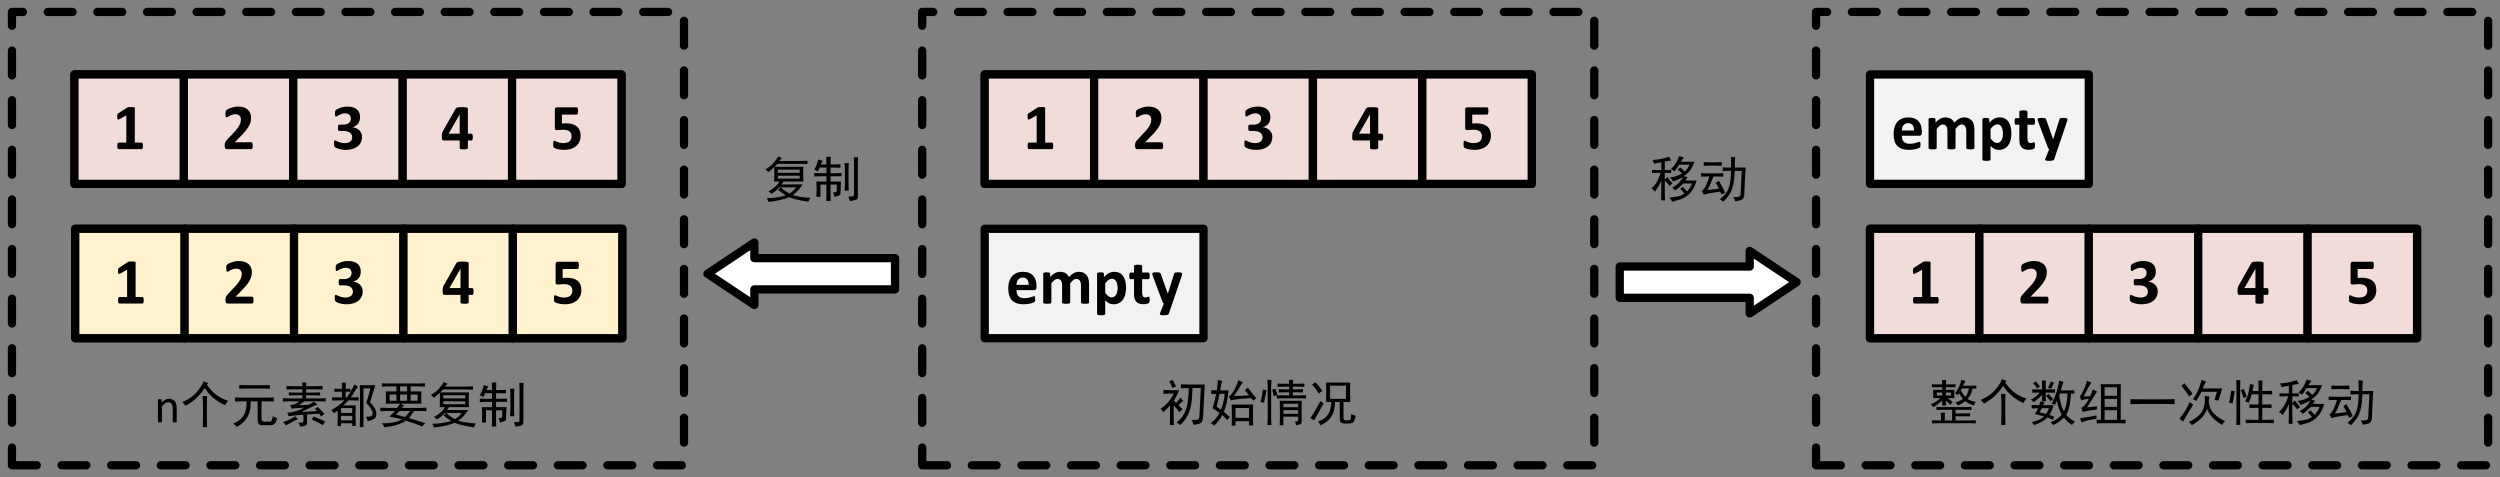 <?xml version="1.0" encoding="UTF-8"?>
<svg xmlns="http://www.w3.org/2000/svg" xmlns:xlink="http://www.w3.org/1999/xlink" width="906.84pt" height="173.04pt" viewBox="0 0 906.84 173.04" version="1.1">
<rect x="0" y="0" width="906.84" height="173.04" fill="#808080" stroke="none"/>
<defs>
<g>
<symbol overflow="visible" id="glyph0-0">
<path style="stroke:none;" d="M 15.75 0.922 L 1.969 0.922 L 1.969 -13.578 L 15.75 -13.578 Z M 15.188 -13.078 L 2.469 -13.078 L 2.469 0.422 L 15.188 0.422 Z M 15.188 -13.078 "/>
</symbol>
<symbol overflow="visible" id="glyph0-1">
<path style="stroke:none;" d="M 5.984 -3.375 C 5.555 -2.957 5.145 -2.57 4.75 -2.219 C 4.352 -1.863 3.801 -1.453 3.094 -0.984 C 2.906 -1.223 2.555 -1.531 2.047 -1.906 C 2.984 -2.414 3.789 -2.973 4.469 -3.578 C 5.145 -4.191 5.648 -4.828 5.984 -5.484 L 4.078 -5.484 C 4.129 -6.047 4.156 -6.633 4.156 -7.25 L 4.156 -10.766 C 3.594 -10.203 2.863 -9.566 1.969 -8.859 C 1.645 -9.285 1.297 -9.641 0.922 -9.922 C 2.047 -10.523 2.992 -11.25 3.766 -12.094 C 4.535 -12.938 5.133 -13.781 5.562 -14.625 C 6.031 -14.344 6.5 -14.133 6.969 -14 C 6.727 -13.812 6.398 -13.457 5.984 -12.938 L 13.641 -12.938 C 14.203 -12.938 15.047 -12.961 16.172 -13.016 L 16.172 -11.812 C 15.422 -11.863 14.719 -11.891 14.062 -11.891 L 5.344 -11.891 C 4.969 -11.516 4.594 -11.16 4.219 -10.828 L 14.703 -10.828 C 14.648 -10.172 14.625 -9.258 14.625 -8.094 C 14.625 -6.969 14.648 -6.098 14.703 -5.484 L 7.531 -5.484 C 7.344 -5.203 7.082 -4.852 6.75 -4.438 L 14.422 -4.438 C 13.859 -3.539 13.281 -2.785 12.688 -2.172 C 12.102 -1.566 11.484 -1.031 10.828 -0.562 C 11.578 -0.332 12.504 -0.125 13.609 0.062 C 14.711 0.258 15.922 0.379 17.234 0.422 C 16.992 0.754 16.758 1.223 16.531 1.828 C 14.562 1.547 13.023 1.266 11.922 0.984 C 10.816 0.703 10.008 0.445 9.5 0.219 C 8.32 0.688 7.18 1.035 6.078 1.266 C 4.984 1.504 3.641 1.719 2.047 1.906 C 1.805 1.289 1.594 0.844 1.406 0.562 C 2.77 0.562 4.129 0.441 5.484 0.203 C 6.848 -0.023 7.785 -0.258 8.297 -0.5 C 7.316 -1.062 6.359 -1.738 5.422 -2.531 C 5.891 -2.812 6.219 -3.094 6.406 -3.375 Z M 13.359 -8.656 L 13.359 -9.781 L 5.422 -9.781 L 5.422 -8.656 Z M 13.359 -6.547 L 13.359 -7.594 L 5.422 -7.594 L 5.422 -6.547 Z M 6.547 -3.375 C 7.43 -2.488 8.461 -1.738 9.641 -1.125 C 10.523 -1.645 11.344 -2.395 12.094 -3.375 Z M 6.547 -3.375 "/>
</symbol>
<symbol overflow="visible" id="glyph0-2">
<path style="stroke:none;" d="M 3.734 -13.016 C 3.453 -12.547 3.219 -12.098 3.031 -11.672 L 5.062 -11.672 C 5.062 -12.848 5.039 -13.766 5 -14.422 L 6.609 -14.422 C 6.566 -13.805 6.547 -12.891 6.547 -11.672 L 7.594 -11.672 C 8.531 -11.672 9.375 -11.695 10.125 -11.75 L 10.125 -10.484 C 9.469 -10.523 8.648 -10.547 7.672 -10.547 L 6.547 -10.547 L 6.547 -8.516 L 8.297 -8.516 C 9.004 -8.516 9.754 -8.535 10.547 -8.578 L 10.547 -7.391 L 6.547 -7.391 L 6.547 -5.484 L 10.344 -5.484 C 10.289 -4.922 10.254 -4.145 10.234 -3.156 C 10.211 -2.176 10.188 -1.508 10.156 -1.156 C 10.133 -0.812 9.938 -0.555 9.562 -0.391 C 9.188 -0.223 8.648 -0.066 7.953 0.078 C 7.859 -0.441 7.691 -0.984 7.453 -1.547 C 8.066 -1.547 8.441 -1.582 8.578 -1.656 C 8.723 -1.727 8.797 -2.094 8.797 -2.75 L 8.797 -4.359 L 6.547 -4.359 L 6.547 -0.5 C 6.547 0.301 6.566 0.984 6.609 1.547 L 5 1.547 C 5.039 0.66 5.062 -0.02 5.062 -0.5 L 5.062 -4.359 L 2.891 -4.359 L 2.891 0.078 L 1.406 0.078 C 1.457 -0.535 1.484 -1.172 1.484 -1.828 L 1.484 -3.375 C 1.484 -4.27 1.457 -4.973 1.406 -5.484 L 5.062 -5.484 L 5.062 -7.391 L 2.812 -7.391 C 1.969 -7.391 1.242 -7.363 0.641 -7.312 L 0.641 -8.578 C 1.242 -8.535 1.969 -8.516 2.812 -8.516 L 5.062 -8.516 L 5.062 -10.547 L 2.609 -10.547 C 2.367 -9.984 2.133 -9.516 1.906 -9.141 C 1.477 -9.422 1.055 -9.656 0.641 -9.844 C 0.961 -10.312 1.238 -10.848 1.469 -11.453 C 1.707 -12.066 1.922 -12.75 2.109 -13.5 C 2.578 -13.312 3.117 -13.148 3.734 -13.016 Z M 16.531 -14.281 C 16.477 -13.812 16.453 -13.129 16.453 -12.234 L 16.453 -0.078 C 16.453 0.586 16.207 1 15.719 1.156 C 15.227 1.32 14.516 1.477 13.578 1.625 C 13.43 1.008 13.242 0.469 13.016 0 C 13.805 0 14.344 -0.02 14.625 -0.062 C 14.906 -0.113 15.047 -0.422 15.047 -0.984 L 15.047 -12.234 C 15.047 -13.035 15.023 -13.719 14.984 -14.281 Z M 13.156 -12.172 C 13.102 -11.516 13.078 -10.926 13.078 -10.406 L 13.078 -4.578 C 13.078 -3.922 13.102 -3.125 13.156 -2.188 L 11.609 -2.188 C 11.703 -2.977 11.75 -3.773 11.75 -4.578 L 11.75 -10.406 C 11.75 -10.875 11.703 -11.461 11.609 -12.172 Z M 13.156 -12.172 "/>
</symbol>
<symbol overflow="visible" id="glyph0-3">
<path style="stroke:none;" d="M 12.594 -14.203 C 12.258 -13.879 11.883 -13.363 11.469 -12.656 L 16.453 -12.656 C 15.754 -11.02 15.156 -9.906 14.656 -9.312 C 14.164 -8.727 13.453 -8.109 12.516 -7.453 C 12.941 -7.316 13.391 -7.176 13.859 -7.031 C 13.578 -6.656 13.316 -6.258 13.078 -5.844 L 17.156 -5.844 C 16.781 -4.438 16.266 -3.266 15.609 -2.328 C 14.953 -1.391 14.238 -0.648 13.469 -0.109 C 12.695 0.43 11.863 0.832 10.969 1.094 C 10.082 1.352 9.191 1.598 8.297 1.828 C 8.109 1.41 7.781 0.922 7.312 0.359 C 8.582 0.211 9.625 0.055 10.438 -0.109 C 11.258 -0.273 12.023 -0.613 12.734 -1.125 C 12.453 -1.551 11.957 -2.113 11.25 -2.812 C 11.488 -3 11.797 -3.234 12.172 -3.516 C 12.547 -3.191 13.082 -2.656 13.781 -1.906 C 14.113 -2.32 14.441 -2.773 14.766 -3.266 C 15.098 -3.766 15.332 -4.27 15.469 -4.781 L 12.312 -4.781 C 11.938 -4.406 11.535 -4.02 11.109 -3.625 C 10.691 -3.227 10.129 -2.77 9.422 -2.25 C 9.047 -2.676 8.672 -3.004 8.297 -3.234 C 9.516 -3.941 10.379 -4.586 10.891 -5.172 C 11.41 -5.754 11.836 -6.422 12.172 -7.172 C 11.609 -6.797 11.066 -6.488 10.547 -6.25 C 10.035 -6.02 9.379 -5.766 8.578 -5.484 C 8.391 -5.953 8.039 -6.445 7.531 -6.969 C 8.414 -7.062 9.16 -7.211 9.766 -7.422 C 10.379 -7.629 11.086 -7.969 11.891 -8.438 C 11.234 -9 10.719 -9.445 10.344 -9.781 C 10.531 -10.008 10.832 -10.289 11.25 -10.625 C 11.863 -10.102 12.406 -9.609 12.875 -9.141 C 13.25 -9.473 13.578 -9.828 13.859 -10.203 C 14.141 -10.578 14.375 -11.047 14.562 -11.609 L 10.828 -11.609 C 10.223 -10.617 9.66 -9.82 9.141 -9.219 C 8.723 -9.5 8.301 -9.754 7.875 -9.984 C 8.719 -10.828 9.348 -11.613 9.766 -12.344 C 10.191 -13.07 10.547 -13.859 10.828 -14.703 C 11.535 -14.461 12.125 -14.297 12.594 -14.203 Z M 8.016 -13.078 C 7.641 -13.078 7.219 -13.031 6.75 -12.938 C 6.281 -12.844 5.906 -12.773 5.625 -12.734 L 5.625 -9.641 C 6.332 -9.641 7.109 -9.66 7.953 -9.703 L 7.953 -8.578 C 7.109 -8.629 6.332 -8.656 5.625 -8.656 L 5.625 -6.125 C 5.812 -6.352 6.117 -6.68 6.547 -7.109 C 6.961 -6.547 7.301 -6.109 7.562 -5.797 C 7.82 -5.492 8.113 -5.133 8.438 -4.719 C 8.02 -4.477 7.672 -4.195 7.391 -3.875 C 7.109 -4.289 6.836 -4.629 6.578 -4.891 C 6.316 -5.148 6 -5.488 5.625 -5.906 L 5.625 -1.484 C 5.625 -0.773 5.648 0.164 5.703 1.344 L 4.297 1.344 C 4.336 0.164 4.359 -0.773 4.359 -1.484 L 4.359 -5.844 C 4.078 -5.133 3.785 -4.508 3.484 -3.969 C 3.18 -3.438 2.723 -2.723 2.109 -1.828 C 1.691 -2.297 1.25 -2.672 0.781 -2.953 C 1.102 -3.234 1.441 -3.582 1.797 -4 C 2.148 -4.426 2.477 -4.91 2.781 -5.453 C 3.082 -5.992 3.348 -6.547 3.578 -7.109 C 3.816 -7.672 4.008 -8.188 4.156 -8.656 C 3.406 -8.656 2.348 -8.629 0.984 -8.578 L 0.984 -9.703 C 2.348 -9.66 3.473 -9.641 4.359 -9.641 L 4.359 -12.453 C 3.191 -12.266 2.328 -12.098 1.766 -11.953 C 1.578 -12.473 1.391 -12.922 1.203 -13.297 C 1.953 -13.391 2.516 -13.445 2.891 -13.469 C 3.266 -13.488 3.688 -13.547 4.156 -13.641 L 5.625 -14 C 6.145 -14.133 6.688 -14.297 7.25 -14.484 C 7.438 -14.016 7.691 -13.547 8.016 -13.078 Z M 8.016 -13.078 "/>
</symbol>
<symbol overflow="visible" id="glyph0-4">
<path style="stroke:none;" d="M 11.609 -14.484 C 12.172 -14.348 12.707 -14.281 13.219 -14.281 C 13.125 -13.812 13.066 -13.281 13.047 -12.688 C 13.023 -12.102 13.016 -11.391 13.016 -10.547 L 16.953 -10.547 C 16.898 -9.941 16.852 -9.266 16.812 -8.516 L 16.453 -0.5 C 16.316 0.445 15.93 1.023 15.297 1.234 C 14.66 1.441 13.945 1.594 13.156 1.688 C 13.008 1.125 12.773 0.609 12.453 0.141 C 13.484 0.191 14.188 0.133 14.562 -0.031 C 14.938 -0.195 15.125 -0.516 15.125 -0.984 L 15.547 -9.359 L 13.016 -9.359 C 12.922 -7.297 12.766 -5.723 12.547 -4.641 C 12.336 -3.566 12.008 -2.57 11.562 -1.656 C 11.125 -0.738 10.223 0.445 8.859 1.906 C 8.391 1.438 7.969 1.129 7.594 0.984 C 8.488 0.273 9.219 -0.461 9.781 -1.234 C 10.344 -2.004 10.738 -2.801 10.969 -3.625 C 11.207 -4.445 11.375 -5.301 11.469 -6.188 C 11.562 -7.082 11.629 -8.141 11.672 -9.359 L 10.484 -9.359 C 9.961 -9.359 9.352 -9.332 8.656 -9.281 L 8.656 -10.625 C 9.352 -10.57 10.008 -10.547 10.625 -10.547 L 11.672 -10.547 L 11.672 -12.516 C 11.672 -13.172 11.648 -13.828 11.609 -14.484 Z M 0.781 -8.516 C 1.477 -8.461 2.32 -8.438 3.312 -8.438 L 5.984 -8.438 C 6.828 -8.438 7.785 -8.461 8.859 -8.516 L 8.859 -7.25 C 7.785 -7.289 6.848 -7.312 6.047 -7.312 L 5.281 -7.312 C 5 -6.562 4.68 -5.766 4.328 -4.922 C 3.973 -4.078 3.562 -3.234 3.094 -2.391 C 4.926 -2.578 6.312 -2.766 7.25 -2.953 C 7.008 -3.516 6.633 -4.219 6.125 -5.062 C 6.633 -5.344 7.008 -5.578 7.25 -5.766 C 7.719 -4.922 8.113 -4.207 8.438 -3.625 C 8.77 -3.039 9.125 -2.328 9.5 -1.484 C 9.125 -1.242 8.703 -1.008 8.234 -0.781 C 8.047 -1.195 7.879 -1.547 7.734 -1.828 C 6.234 -1.598 5.023 -1.41 4.109 -1.266 C 3.203 -1.129 2.422 -0.941 1.766 -0.703 C 1.578 -1.172 1.344 -1.617 1.062 -2.047 C 1.664 -2.422 2.211 -3.172 2.703 -4.297 C 3.203 -5.422 3.566 -6.426 3.797 -7.312 L 3.312 -7.312 C 2.32 -7.312 1.477 -7.289 0.781 -7.25 Z M 5.625 -12.453 C 6.426 -12.453 7.316 -12.473 8.297 -12.516 L 8.297 -11.188 C 7.316 -11.227 6.426 -11.25 5.625 -11.25 L 3.938 -11.25 C 3.188 -11.25 2.461 -11.227 1.766 -11.188 L 1.766 -12.516 C 2.422 -12.473 3.125 -12.453 3.875 -12.453 Z M 5.625 -12.453 "/>
</symbol>
<symbol overflow="visible" id="glyph0-5">
<path style="stroke:none;" d="M 6.75 -7.953 C 7.312 -7.617 7.922 -7.125 8.578 -6.469 L 7.672 -5.562 C 7.203 -6.125 6.688 -6.613 6.125 -7.031 L 6.125 -5.281 L 4.781 -5.281 L 4.781 -7.109 C 4.27 -6.586 3.801 -6.188 3.375 -5.906 C 2.957 -5.625 2.348 -5.203 1.547 -4.641 C 1.359 -5.066 1.031 -5.422 0.562 -5.703 C 1.176 -5.93 1.797 -6.234 2.422 -6.609 C 3.055 -6.984 3.609 -7.43 4.078 -7.953 L 1.484 -7.953 C 1.523 -8.516 1.547 -9.031 1.547 -9.5 C 1.547 -10.008 1.523 -10.5 1.484 -10.969 L 4.781 -10.969 L 4.781 -11.953 C 3 -11.953 1.758 -11.93 1.062 -11.891 L 1.062 -13.016 C 1.758 -12.961 3 -12.938 4.781 -12.938 C 4.781 -13.457 4.758 -14 4.719 -14.562 L 6.188 -14.562 C 6.145 -14 6.125 -13.457 6.125 -12.938 C 7.758 -12.938 8.93 -12.961 9.641 -13.016 L 9.641 -11.891 C 8.93 -11.93 7.758 -11.953 6.125 -11.953 L 6.125 -10.969 L 9.219 -10.969 C 9.164 -10.5 9.141 -10.008 9.141 -9.5 C 9.141 -9.031 9.164 -8.516 9.219 -7.953 Z M 13.156 -4.719 C 13.852 -4.719 14.602 -4.738 15.406 -4.781 L 15.406 -3.656 C 14.602 -3.707 12.68 -3.734 9.641 -3.734 L 9.641 -2.391 C 12.453 -2.391 14.207 -2.414 14.906 -2.469 L 14.906 -1.344 C 14.207 -1.383 12.453 -1.406 9.641 -1.406 L 9.641 0.141 L 14.562 0.141 C 15.258 0.141 16.055 0.117 16.953 0.078 L 16.953 1.203 C 16.055 1.148 15.281 1.125 14.625 1.125 L 3.375 1.125 C 2.719 1.125 1.945 1.148 1.062 1.203 L 1.062 0.078 C 2 0.117 3.098 0.141 4.359 0.141 C 4.359 -1.172 4.336 -2.109 4.297 -2.672 L 5.766 -2.672 C 5.723 -2.254 5.703 -1.316 5.703 0.141 L 8.375 0.141 L 8.375 -3.734 C 5.32 -3.734 3.422 -3.707 2.672 -3.656 L 2.672 -4.781 C 3.422 -4.738 4.125 -4.719 4.781 -4.719 Z M 10.406 -9.078 C 10.082 -9.305 9.734 -9.516 9.359 -9.703 C 10.016 -10.41 10.551 -11.281 10.969 -12.312 C 11.395 -13.344 11.656 -14.113 11.75 -14.625 C 12.125 -14.488 12.641 -14.328 13.297 -14.141 C 13.109 -13.953 12.781 -13.391 12.312 -12.453 L 15.266 -12.453 C 15.828 -12.453 16.457 -12.473 17.156 -12.516 L 17.156 -11.391 C 16.5 -11.441 16.055 -11.469 15.828 -11.469 C 15.547 -9.969 14.938 -8.703 14 -7.672 C 14.844 -7.109 15.828 -6.754 16.953 -6.609 C 16.672 -6.285 16.457 -5.844 16.312 -5.281 C 15.656 -5.469 15.082 -5.688 14.594 -5.938 C 14.102 -6.195 13.645 -6.516 13.219 -6.891 C 12.375 -6.285 11.461 -5.75 10.484 -5.281 C 10.297 -5.656 9.988 -6.031 9.562 -6.406 C 10.594 -6.633 11.508 -7.055 12.312 -7.672 C 11.938 -8.086 11.469 -8.766 10.906 -9.703 Z M 11.531 -10.766 C 12.145 -9.68 12.707 -8.906 13.219 -8.438 C 13.832 -9.238 14.254 -10.25 14.484 -11.469 L 11.953 -11.469 Z M 4.781 -8.938 L 4.781 -9.984 L 2.812 -9.984 L 2.812 -8.938 Z M 7.953 -8.938 L 7.953 -9.984 L 6.125 -9.984 L 6.125 -8.938 Z M 7.953 -8.938 "/>
</symbol>
<symbol overflow="visible" id="glyph0-6">
<path style="stroke:none;" d="M 9.641 -13.578 C 11.609 -10.672 14.16 -8.75 17.297 -7.812 C 16.828 -7.25 16.477 -6.707 16.25 -6.188 C 13.195 -7.5 10.734 -9.586 8.859 -12.453 C 7.129 -9.68 4.812 -7.523 1.906 -5.984 C 1.664 -6.398 1.266 -6.844 0.703 -7.312 C 2.953 -8.25 4.695 -9.441 5.938 -10.891 C 7.188 -12.348 8.02 -13.664 8.438 -14.844 C 9 -14.602 9.562 -14.391 10.125 -14.203 C 9.938 -13.973 9.773 -13.766 9.641 -13.578 Z M 8.234 -6.609 C 8.234 -7.359 8.188 -8.32 8.094 -9.5 L 9.703 -9.5 C 9.66 -8.695 9.641 -7.711 9.641 -6.547 L 9.641 -1.547 C 9.641 -0.461 9.66 0.641 9.703 1.766 L 8.156 1.766 C 8.207 0.586 8.234 -0.492 8.234 -1.484 Z M 8.234 -6.609 "/>
</symbol>
<symbol overflow="visible" id="glyph0-7">
<path style="stroke:none;" d="M 12.734 -13.859 C 12.641 -13.617 12.52 -13.301 12.375 -12.906 C 12.238 -12.508 12.031 -11.797 11.75 -10.766 L 14.984 -10.766 C 15.453 -10.766 16.016 -10.785 16.672 -10.828 L 16.672 -9.562 C 16.148 -9.613 15.75 -9.641 15.469 -9.641 C 15.469 -8.891 15.336 -7.703 15.078 -6.078 C 14.828 -4.461 14.375 -3.07 13.719 -1.906 C 14.188 -1.344 14.711 -0.836 15.297 -0.391 C 15.879 0.055 16.43 0.375 16.953 0.562 C 16.391 0.988 16.016 1.391 15.828 1.766 C 15.266 1.43 14.75 1.051 14.281 0.625 C 13.812 0.207 13.344 -0.305 12.875 -0.922 C 12.352 -0.359 11.801 0.117 11.219 0.516 C 10.633 0.922 9.895 1.359 9 1.828 C 8.77 1.41 8.441 1.082 8.016 0.844 C 8.723 0.562 9.473 0.164 10.266 -0.344 C 11.066 -0.863 11.676 -1.383 12.094 -1.906 C 11.77 -2.562 11.453 -3.266 11.141 -4.016 C 10.836 -4.766 10.57 -5.75 10.344 -6.969 C 10.195 -6.594 9.961 -6.098 9.641 -5.484 C 9.305 -5.672 8.906 -5.859 8.438 -6.047 C 9.188 -7.359 9.797 -8.785 10.266 -10.328 C 10.734 -11.879 11.039 -13.219 11.188 -14.344 C 11.75 -14.113 12.266 -13.953 12.734 -13.859 Z M 5.906 -6.328 C 5.719 -6.141 5.508 -5.836 5.281 -5.422 L 9.141 -5.422 C 8.859 -4.242 8.367 -3.07 7.672 -1.906 C 8.422 -1.625 9.004 -1.363 9.422 -1.125 C 9.191 -0.801 8.984 -0.453 8.797 -0.078 C 8.367 -0.359 7.734 -0.641 6.891 -0.922 C 5.953 0.117 4.336 1.035 2.047 1.828 C 1.805 1.316 1.5 0.969 1.125 0.781 C 3.332 0.258 4.832 -0.445 5.625 -1.344 C 4.312 -1.664 3.234 -1.945 2.391 -2.188 C 2.672 -2.602 3.047 -3.305 3.516 -4.297 C 3.047 -4.297 2.273 -4.27 1.203 -4.219 L 1.203 -5.484 C 2.086 -5.441 3 -5.422 3.938 -5.422 C 4.125 -5.836 4.266 -6.305 4.359 -6.828 C 4.879 -6.641 5.395 -6.473 5.906 -6.328 Z M 5 -11.109 C 5 -12.234 4.973 -13.312 4.922 -14.344 L 6.328 -14.344 C 6.285 -13.363 6.266 -12.285 6.266 -11.109 C 7.859 -11.109 8.984 -11.133 9.641 -11.188 L 9.641 -9.922 C 8.984 -9.961 7.859 -9.984 6.266 -9.984 C 6.266 -8.629 6.285 -7.578 6.328 -6.828 L 4.922 -6.828 C 4.973 -7.484 5 -8.301 5 -9.281 C 4.758 -8.906 4.312 -8.426 3.656 -7.844 C 3 -7.258 2.391 -6.801 1.828 -6.469 C 1.598 -6.895 1.25 -7.203 0.781 -7.391 C 1.195 -7.523 1.754 -7.848 2.453 -8.359 C 3.16 -8.879 3.703 -9.422 4.078 -9.984 C 3.141 -9.984 2.25 -9.961 1.406 -9.922 L 1.406 -11.188 C 2.207 -11.133 3.406 -11.109 5 -11.109 Z M 11.188 -8.938 C 11.602 -6.164 12.188 -4.242 12.938 -3.172 C 13.406 -4.242 13.723 -5.332 13.891 -6.438 C 14.055 -7.539 14.16 -8.609 14.203 -9.641 L 11.469 -9.641 Z M 4.078 -2.812 C 4.641 -2.676 5.414 -2.488 6.406 -2.25 C 6.781 -2.719 7.129 -3.398 7.453 -4.297 L 4.859 -4.297 C 4.617 -3.828 4.359 -3.332 4.078 -2.812 Z M 9.359 -13.578 C 9.117 -13.203 8.926 -12.848 8.781 -12.516 C 8.645 -12.191 8.461 -11.797 8.234 -11.328 C 7.859 -11.516 7.484 -11.656 7.109 -11.75 C 7.484 -12.352 7.832 -13.125 8.156 -14.062 C 8.625 -13.832 9.023 -13.672 9.359 -13.578 Z M 7.25 -9.5 C 7.852 -8.883 8.438 -8.273 9 -7.672 C 8.719 -7.43 8.414 -7.148 8.094 -6.828 C 7.438 -7.617 6.895 -8.25 6.469 -8.719 C 6.75 -8.957 7.008 -9.219 7.25 -9.5 Z M 2.609 -14.062 C 3.266 -13.406 3.801 -12.75 4.219 -12.094 L 3.172 -11.469 C 2.836 -12.125 2.344 -12.734 1.688 -13.297 C 2.113 -13.578 2.422 -13.832 2.609 -14.062 Z M 2.609 -14.062 "/>
</symbol>
<symbol overflow="visible" id="glyph0-8">
<path style="stroke:none;" d="M 17.234 1.203 C 16.523 1.148 15.68 1.125 14.703 1.125 L 9.219 1.125 C 8.281 1.125 7.457 1.148 6.75 1.203 L 6.75 -0.141 C 7.363 -0.098 7.879 -0.078 8.297 -0.078 L 8.297 -10.625 C 8.297 -11.75 8.25 -12.547 8.156 -13.016 L 15.547 -13.016 C 15.492 -12.586 15.469 -11.789 15.469 -10.625 L 15.469 -0.078 C 16.082 -0.078 16.672 -0.098 17.234 -0.141 Z M 4.859 -13.578 C 4.43 -13.055 4.02 -12.41 3.625 -11.641 C 3.227 -10.867 2.703 -9.848 2.047 -8.578 C 2.461 -8.578 3.234 -8.602 4.359 -8.656 C 4.828 -9.539 5.156 -10.383 5.344 -11.188 C 5.676 -10.906 6.191 -10.625 6.891 -10.344 C 6.473 -9.727 5.992 -8.973 5.453 -8.078 C 4.91 -7.191 4.172 -6.023 3.234 -4.578 C 4.734 -4.766 5.93 -4.906 6.828 -5 L 6.828 -3.797 C 6.211 -3.754 5.41 -3.66 4.422 -3.516 C 3.441 -3.379 2.508 -3.191 1.625 -2.953 C 1.57 -3.422 1.406 -3.914 1.125 -4.438 C 1.645 -4.625 2.125 -5 2.562 -5.562 C 3.008 -6.125 3.445 -6.828 3.875 -7.672 C 3.594 -7.672 3.191 -7.633 2.672 -7.562 C 2.16 -7.488 1.672 -7.336 1.203 -7.109 C 1.016 -7.672 0.828 -8.16 0.641 -8.578 C 1.055 -9.047 1.508 -9.805 2 -10.859 C 2.5 -11.922 2.91 -13.062 3.234 -14.281 C 3.754 -14 4.297 -13.766 4.859 -13.578 Z M 14.141 -0.078 L 14.141 -3.594 L 9.641 -3.594 L 9.641 -0.078 Z M 14.141 -8.797 L 14.141 -11.891 L 9.641 -11.891 L 9.641 -8.797 Z M 14.141 -4.781 L 14.141 -7.672 L 9.641 -7.672 L 9.641 -4.781 Z M 6.688 -0.5 C 5.75 -0.352 4.812 -0.176 3.875 0.031 C 2.938 0.25 2.066 0.52 1.266 0.844 C 1.129 0.426 0.941 -0.086 0.703 -0.703 C 1.973 -0.848 2.828 -0.969 3.266 -1.062 C 3.711 -1.156 4.852 -1.363 6.688 -1.688 Z M 6.688 -0.5 "/>
</symbol>
<symbol overflow="visible" id="glyph0-9">
<path style="stroke:none;" d="M 13.719 -7.531 C 14.938 -7.531 16.035 -7.551 17.016 -7.594 L 17.016 -5.766 C 16.035 -5.816 14.957 -5.844 13.781 -5.844 L 4.5 -5.844 C 3.281 -5.844 2.109 -5.816 0.984 -5.766 L 0.984 -7.594 C 2.109 -7.551 3.281 -7.531 4.5 -7.531 Z M 13.719 -7.531 "/>
</symbol>
<symbol overflow="visible" id="glyph0-10">
<path style="stroke:none;" d="M 11.672 -8.516 C 11.391 -7.617 11.297 -6.832 11.391 -6.156 C 11.484 -5.477 11.691 -4.785 12.016 -4.078 C 12.348 -3.379 12.844 -2.723 13.5 -2.109 C 14.156 -1.504 14.785 -1 15.391 -0.594 C 16.004 -0.195 16.641 0.141 17.297 0.422 C 16.785 0.797 16.41 1.242 16.172 1.766 C 15.234 1.203 14.426 0.633 13.75 0.062 C 13.07 -0.5 12.5 -1.094 12.031 -1.719 C 11.562 -2.352 11.141 -3.117 10.766 -4.016 C 10.203 -2.516 9.379 -1.289 8.297 -0.344 C 7.223 0.594 6.191 1.316 5.203 1.828 C 4.879 1.359 4.531 0.961 4.156 0.641 C 5.188 0.211 6.133 -0.336 7 -1.016 C 7.863 -1.703 8.492 -2.395 8.891 -3.094 C 9.297 -3.801 9.566 -4.484 9.703 -5.141 C 9.848 -5.797 9.93 -6.332 9.953 -6.75 C 9.973 -7.176 9.961 -7.859 9.922 -8.797 C 10.484 -8.648 11.066 -8.555 11.672 -8.516 Z M 10.406 -14 C 10.27 -13.852 10.062 -13.473 9.781 -12.859 C 9.5 -12.254 9.285 -11.789 9.141 -11.469 L 16.25 -11.469 C 16.008 -10.812 15.797 -10.141 15.609 -9.453 C 15.422 -8.773 15.164 -7.969 14.844 -7.031 C 14.32 -7.176 13.852 -7.27 13.438 -7.312 C 13.906 -8.719 14.207 -9.703 14.344 -10.266 L 8.719 -10.266 C 8.488 -9.797 8.219 -9.281 7.906 -8.719 C 7.602 -8.156 7.242 -7.547 6.828 -6.891 C 6.547 -7.172 6.125 -7.406 5.562 -7.594 C 6.164 -8.25 6.77 -9.242 7.375 -10.578 C 7.988 -11.922 8.461 -13.27 8.797 -14.625 C 9.398 -14.301 9.938 -14.094 10.406 -14 Z M 5.703 -5.625 C 5.328 -5.02 4.812 -4.164 4.156 -3.062 C 3.5 -1.957 2.797 -0.75 2.047 0.562 C 1.617 0.238 1.172 -0.113 0.703 -0.5 C 1.598 -1.531 2.336 -2.547 2.922 -3.547 C 3.504 -4.555 4.008 -5.555 4.438 -6.547 C 4.758 -6.266 5.18 -5.957 5.703 -5.625 Z M 2.531 -13.359 C 4.082 -11.441 5.066 -10.156 5.484 -9.5 C 5.109 -9.258 4.688 -8.953 4.219 -8.578 C 3.75 -9.473 2.812 -10.766 1.406 -12.453 C 1.781 -12.734 2.156 -13.035 2.531 -13.359 Z M 2.531 -13.359 "/>
</symbol>
<symbol overflow="visible" id="glyph0-11">
<path style="stroke:none;" d="M 9.703 -12.734 C 9.473 -11.891 9.312 -11.16 9.219 -10.547 L 11.391 -10.547 L 11.391 -12.031 C 11.391 -12.82 11.367 -13.594 11.328 -14.344 L 12.797 -14.344 C 12.754 -13.594 12.734 -12.82 12.734 -12.031 L 12.734 -10.547 L 14.141 -10.547 C 14.742 -10.547 15.469 -10.57 16.312 -10.625 L 16.312 -9.281 C 15.469 -9.332 14.742 -9.359 14.141 -9.359 L 12.734 -9.359 L 12.734 -5.625 L 14 -5.625 C 14.695 -5.625 15.398 -5.648 16.109 -5.703 L 16.109 -4.359 C 15.398 -4.41 14.695 -4.438 14 -4.438 L 12.734 -4.438 L 12.734 -0.078 L 14.625 -0.078 C 15.426 -0.078 16.203 -0.098 16.953 -0.141 L 16.953 1.125 C 16.203 1.082 15.426 1.062 14.625 1.062 L 9.219 1.062 C 8.375 1.062 7.551 1.082 6.75 1.125 L 6.75 -0.141 C 7.551 -0.098 8.348 -0.078 9.141 -0.078 L 11.391 -0.078 L 11.391 -4.438 L 10.203 -4.438 C 9.586 -4.438 8.883 -4.41 8.094 -4.359 L 8.094 -5.703 C 8.695 -5.648 9.398 -5.625 10.203 -5.625 L 11.391 -5.625 L 11.391 -9.359 L 8.938 -9.359 C 8.789 -8.648 8.414 -7.617 7.812 -6.266 C 7.289 -6.547 6.867 -6.707 6.547 -6.75 C 7.203 -8.113 7.625 -9.285 7.812 -10.266 C 8 -11.254 8.16 -12.191 8.297 -13.078 C 8.766 -12.941 9.234 -12.828 9.703 -12.734 Z M 4.781 -14.484 C 4.738 -13.547 4.719 -12.633 4.719 -11.75 L 4.719 -1.203 C 4.719 -0.211 4.738 0.773 4.781 1.766 L 3.312 1.766 C 3.352 0.773 3.375 -0.211 3.375 -1.203 L 3.375 -11.75 C 3.375 -12.727 3.352 -13.641 3.312 -14.484 Z M 2.75 -10.484 C 2.469 -8.516 2.207 -7.035 1.969 -6.047 C 1.5 -6.141 1.078 -6.234 0.703 -6.328 C 1.035 -7.547 1.297 -9 1.484 -10.688 C 1.859 -10.645 2.281 -10.578 2.75 -10.484 Z M 5.984 -11.328 C 6.359 -10.578 6.734 -9.613 7.109 -8.438 C 6.68 -8.301 6.305 -8.141 5.984 -7.953 C 5.648 -8.984 5.297 -9.941 4.922 -10.828 C 5.297 -11.016 5.648 -11.18 5.984 -11.328 Z M 5.984 -11.328 "/>
</symbol>
<symbol overflow="visible" id="glyph1-0">
<path style="stroke:none;" d="M 11.562 -15.172 L 11.562 0 L 0.5 0 L 0.5 -15.172 Z M 10.297 -1.188 L 10.297 -13.984 L 1.719 -13.984 L 1.719 -1.188 Z M 9.141 -9.906 C 9.141 -9.457 9.07 -9.062 8.938 -8.719 C 8.812 -8.375 8.633 -8.082 8.406 -7.844 C 8.176 -7.602 7.898 -7.41 7.578 -7.266 C 7.254 -7.129 6.898 -7.035 6.516 -6.984 L 6.453 -5.562 C 6.453 -5.469 6.363 -5.395 6.188 -5.344 C 6.02 -5.301 5.797 -5.281 5.516 -5.281 C 5.328 -5.281 5.172 -5.285 5.047 -5.297 C 4.93 -5.305 4.836 -5.32 4.766 -5.344 C 4.691 -5.363 4.641 -5.391 4.609 -5.422 C 4.578 -5.453 4.562 -5.5 4.562 -5.562 L 4.469 -7.406 C 4.445 -7.719 4.492 -7.93 4.609 -8.047 C 4.734 -8.172 4.91 -8.234 5.141 -8.234 L 5.297 -8.234 C 5.586 -8.234 5.832 -8.27 6.031 -8.344 C 6.227 -8.426 6.391 -8.535 6.516 -8.672 C 6.641 -8.816 6.727 -8.984 6.781 -9.172 C 6.844 -9.367 6.875 -9.578 6.875 -9.797 C 6.875 -10.273 6.727 -10.66 6.438 -10.953 C 6.145 -11.242 5.695 -11.391 5.094 -11.391 C 4.82 -11.391 4.582 -11.363 4.375 -11.312 C 4.164 -11.258 3.984 -11.203 3.828 -11.141 C 3.672 -11.086 3.539 -11.035 3.438 -10.984 C 3.332 -10.93 3.258 -10.906 3.219 -10.906 C 3.188 -10.906 3.156 -10.914 3.125 -10.938 C 3.094 -10.957 3.066 -10.992 3.047 -11.047 C 3.023 -11.109 3.008 -11.191 3 -11.297 C 2.988 -11.398 2.984 -11.539 2.984 -11.719 C 2.984 -11.926 2.988 -12.082 3 -12.188 C 3.02 -12.301 3.062 -12.383 3.125 -12.438 C 3.188 -12.5 3.289 -12.562 3.438 -12.625 C 3.594 -12.695 3.773 -12.758 3.984 -12.812 C 4.191 -12.863 4.426 -12.91 4.688 -12.953 C 4.945 -12.992 5.211 -13.016 5.484 -13.016 C 6.148 -13.016 6.711 -12.93 7.172 -12.766 C 7.641 -12.598 8.02 -12.375 8.312 -12.094 C 8.602 -11.812 8.812 -11.477 8.938 -11.094 C 9.07 -10.719 9.141 -10.32 9.141 -9.906 Z M 6.734 -3.328 C 6.734 -3.129 6.711 -2.957 6.672 -2.812 C 6.629 -2.664 6.562 -2.547 6.469 -2.453 C 6.375 -2.367 6.25 -2.305 6.094 -2.266 C 5.945 -2.223 5.766 -2.203 5.547 -2.203 C 5.316 -2.203 5.125 -2.223 4.969 -2.266 C 4.82 -2.305 4.703 -2.367 4.609 -2.453 C 4.516 -2.547 4.445 -2.664 4.406 -2.812 C 4.363 -2.957 4.344 -3.129 4.344 -3.328 C 4.344 -3.547 4.363 -3.727 4.406 -3.875 C 4.445 -4.02 4.516 -4.141 4.609 -4.234 C 4.703 -4.328 4.82 -4.391 4.969 -4.422 C 5.125 -4.461 5.316 -4.484 5.547 -4.484 C 5.766 -4.484 5.945 -4.461 6.094 -4.422 C 6.25 -4.391 6.375 -4.328 6.469 -4.234 C 6.562 -4.141 6.629 -4.02 6.672 -3.875 C 6.711 -3.727 6.734 -3.547 6.734 -3.328 Z M 0 4.656 Z M 0 4.656 "/>
</symbol>
<symbol overflow="visible" id="glyph1-1">
<path style="stroke:none;" d="M 11.062 -1.172 C 11.062 -0.953 11.051 -0.766 11.031 -0.609 C 11.008 -0.461 10.973 -0.344 10.922 -0.25 C 10.879 -0.164 10.832 -0.102 10.781 -0.062 C 10.727 -0.02 10.664 0 10.594 0 L 2.234 0 C 2.172 0 2.109 -0.02 2.047 -0.062 C 1.992 -0.102 1.945 -0.164 1.906 -0.25 C 1.863 -0.344 1.828 -0.461 1.797 -0.609 C 1.773 -0.766 1.766 -0.953 1.766 -1.172 C 1.766 -1.398 1.773 -1.586 1.797 -1.734 C 1.816 -1.891 1.848 -2.016 1.891 -2.109 C 1.93 -2.203 1.977 -2.27 2.031 -2.312 C 2.094 -2.352 2.16 -2.375 2.234 -2.375 L 5.047 -2.375 L 5.047 -12.25 L 2.609 -10.906 C 2.43 -10.812 2.285 -10.754 2.172 -10.734 C 2.055 -10.723 1.969 -10.75 1.906 -10.812 C 1.844 -10.875 1.797 -10.988 1.766 -11.156 C 1.742 -11.32 1.734 -11.551 1.734 -11.844 C 1.734 -12.031 1.738 -12.188 1.75 -12.312 C 1.758 -12.438 1.781 -12.539 1.812 -12.625 C 1.844 -12.707 1.883 -12.773 1.938 -12.828 C 1.988 -12.891 2.062 -12.953 2.156 -13.016 L 5.422 -15.125 C 5.453 -15.156 5.5 -15.176 5.562 -15.188 C 5.625 -15.207 5.703 -15.223 5.797 -15.234 C 5.891 -15.254 6.008 -15.266 6.156 -15.266 C 6.312 -15.266 6.508 -15.266 6.75 -15.266 C 7.051 -15.266 7.289 -15.258 7.469 -15.25 C 7.656 -15.238 7.797 -15.219 7.891 -15.188 C 7.984 -15.164 8.047 -15.129 8.078 -15.078 C 8.109 -15.035 8.125 -14.977 8.125 -14.906 L 8.125 -2.375 L 10.594 -2.375 C 10.664 -2.375 10.727 -2.352 10.781 -2.312 C 10.844 -2.27 10.895 -2.203 10.938 -2.109 C 10.977 -2.016 11.008 -1.891 11.031 -1.734 C 11.051 -1.586 11.062 -1.398 11.062 -1.172 Z M 11.062 -1.172 "/>
</symbol>
<symbol overflow="visible" id="glyph1-2">
<path style="stroke:none;" d="M 11.203 -1.25 C 11.203 -1.031 11.191 -0.836 11.172 -0.672 C 11.148 -0.516 11.117 -0.383 11.078 -0.281 C 11.047 -0.176 11 -0.102 10.938 -0.062 C 10.875 -0.02 10.801 0 10.719 0 L 2 0 C 1.832 0 1.688 -0.016 1.562 -0.047 C 1.438 -0.078 1.332 -0.133 1.25 -0.219 C 1.176 -0.312 1.117 -0.441 1.078 -0.609 C 1.047 -0.785 1.031 -1.016 1.031 -1.297 C 1.031 -1.547 1.039 -1.766 1.062 -1.953 C 1.094 -2.141 1.141 -2.301 1.203 -2.438 C 1.266 -2.582 1.344 -2.723 1.438 -2.859 C 1.531 -3.004 1.656 -3.156 1.812 -3.312 L 4.438 -6.125 C 4.969 -6.676 5.391 -7.176 5.703 -7.625 C 6.023 -8.07 6.273 -8.477 6.453 -8.844 C 6.641 -9.219 6.766 -9.562 6.828 -9.875 C 6.891 -10.188 6.922 -10.484 6.922 -10.766 C 6.922 -11.023 6.879 -11.27 6.797 -11.5 C 6.723 -11.727 6.602 -11.926 6.438 -12.094 C 6.281 -12.27 6.078 -12.406 5.828 -12.5 C 5.586 -12.602 5.305 -12.656 4.984 -12.656 C 4.523 -12.656 4.113 -12.598 3.75 -12.484 C 3.395 -12.367 3.082 -12.238 2.812 -12.094 C 2.551 -11.945 2.328 -11.812 2.141 -11.688 C 1.961 -11.57 1.82 -11.516 1.719 -11.516 C 1.656 -11.516 1.598 -11.535 1.547 -11.578 C 1.492 -11.629 1.453 -11.707 1.422 -11.812 C 1.391 -11.926 1.363 -12.07 1.344 -12.25 C 1.32 -12.438 1.312 -12.66 1.312 -12.922 C 1.312 -13.109 1.316 -13.258 1.328 -13.375 C 1.336 -13.5 1.352 -13.602 1.375 -13.688 C 1.406 -13.781 1.438 -13.859 1.469 -13.922 C 1.508 -13.992 1.578 -14.078 1.672 -14.172 C 1.773 -14.266 1.957 -14.383 2.219 -14.531 C 2.477 -14.676 2.801 -14.816 3.188 -14.953 C 3.57 -15.086 3.992 -15.203 4.453 -15.297 C 4.91 -15.391 5.391 -15.438 5.891 -15.438 C 6.68 -15.438 7.367 -15.336 7.953 -15.141 C 8.547 -14.941 9.035 -14.66 9.422 -14.297 C 9.816 -13.941 10.109 -13.52 10.297 -13.031 C 10.492 -12.551 10.594 -12.031 10.594 -11.469 C 10.594 -10.969 10.547 -10.477 10.453 -10 C 10.359 -9.531 10.16 -9.02 9.859 -8.469 C 9.566 -7.914 9.148 -7.305 8.609 -6.641 C 8.078 -5.973 7.363 -5.195 6.469 -4.312 L 4.703 -2.5 L 10.672 -2.5 C 10.754 -2.5 10.828 -2.473 10.891 -2.422 C 10.961 -2.379 11.02 -2.305 11.062 -2.203 C 11.113 -2.109 11.148 -1.977 11.172 -1.812 C 11.191 -1.656 11.203 -1.469 11.203 -1.25 Z M 11.203 -1.25 "/>
</symbol>
<symbol overflow="visible" id="glyph1-3">
<path style="stroke:none;" d="M 11.141 -4.438 C 11.141 -3.688 10.992 -3.016 10.703 -2.422 C 10.41 -1.836 10.004 -1.348 9.484 -0.953 C 8.973 -0.555 8.359 -0.254 7.641 -0.047 C 6.922 0.16 6.133 0.266 5.281 0.266 C 4.77 0.266 4.285 0.227 3.828 0.156 C 3.379 0.082 2.977 -0.004 2.625 -0.109 C 2.281 -0.223 1.992 -0.336 1.766 -0.453 C 1.547 -0.578 1.398 -0.672 1.328 -0.734 C 1.254 -0.797 1.195 -0.863 1.156 -0.938 C 1.125 -1.02 1.094 -1.113 1.062 -1.219 C 1.039 -1.32 1.023 -1.453 1.016 -1.609 C 1.004 -1.773 1 -1.969 1 -2.188 C 1 -2.562 1.031 -2.82 1.094 -2.969 C 1.156 -3.113 1.25 -3.188 1.375 -3.188 C 1.445 -3.188 1.578 -3.133 1.766 -3.031 C 1.961 -2.926 2.207 -2.812 2.5 -2.688 C 2.801 -2.57 3.148 -2.457 3.547 -2.344 C 3.953 -2.238 4.406 -2.188 4.906 -2.188 C 5.344 -2.188 5.723 -2.238 6.047 -2.344 C 6.379 -2.445 6.66 -2.586 6.891 -2.766 C 7.117 -2.953 7.289 -3.176 7.406 -3.438 C 7.52 -3.695 7.578 -3.988 7.578 -4.312 C 7.578 -4.664 7.504 -4.984 7.359 -5.266 C 7.223 -5.547 7.02 -5.785 6.75 -5.984 C 6.488 -6.18 6.148 -6.332 5.734 -6.438 C 5.328 -6.551 4.848 -6.609 4.297 -6.609 L 2.984 -6.609 C 2.879 -6.609 2.789 -6.617 2.719 -6.641 C 2.645 -6.672 2.582 -6.727 2.531 -6.812 C 2.488 -6.906 2.457 -7.023 2.438 -7.172 C 2.426 -7.328 2.422 -7.523 2.422 -7.766 C 2.422 -7.992 2.426 -8.18 2.438 -8.328 C 2.457 -8.473 2.488 -8.582 2.531 -8.656 C 2.582 -8.738 2.641 -8.797 2.703 -8.828 C 2.766 -8.859 2.844 -8.875 2.938 -8.875 L 4.266 -8.875 C 4.723 -8.875 5.125 -8.926 5.469 -9.031 C 5.82 -9.133 6.117 -9.285 6.359 -9.484 C 6.598 -9.68 6.781 -9.914 6.906 -10.188 C 7.031 -10.469 7.094 -10.773 7.094 -11.109 C 7.094 -11.367 7.047 -11.613 6.953 -11.844 C 6.867 -12.07 6.742 -12.27 6.578 -12.438 C 6.41 -12.602 6.191 -12.734 5.922 -12.828 C 5.66 -12.93 5.352 -12.984 5 -12.984 C 4.594 -12.984 4.207 -12.922 3.844 -12.797 C 3.488 -12.68 3.164 -12.551 2.875 -12.406 C 2.594 -12.258 2.352 -12.125 2.156 -12 C 1.957 -11.875 1.812 -11.812 1.719 -11.812 C 1.656 -11.812 1.598 -11.82 1.547 -11.844 C 1.504 -11.875 1.469 -11.926 1.438 -12 C 1.406 -12.082 1.379 -12.195 1.359 -12.344 C 1.348 -12.5 1.344 -12.691 1.344 -12.922 C 1.344 -13.117 1.344 -13.281 1.344 -13.406 C 1.352 -13.539 1.367 -13.648 1.391 -13.734 C 1.422 -13.816 1.453 -13.891 1.484 -13.953 C 1.516 -14.016 1.566 -14.082 1.641 -14.156 C 1.723 -14.238 1.883 -14.352 2.125 -14.5 C 2.375 -14.645 2.68 -14.785 3.047 -14.922 C 3.41 -15.066 3.832 -15.188 4.312 -15.281 C 4.801 -15.383 5.328 -15.438 5.891 -15.438 C 6.617 -15.438 7.266 -15.348 7.828 -15.172 C 8.398 -15.004 8.879 -14.758 9.266 -14.438 C 9.648 -14.113 9.941 -13.711 10.141 -13.234 C 10.336 -12.766 10.438 -12.234 10.438 -11.641 C 10.438 -11.18 10.379 -10.75 10.266 -10.344 C 10.148 -9.945 9.977 -9.594 9.75 -9.281 C 9.52 -8.969 9.234 -8.703 8.891 -8.484 C 8.555 -8.266 8.164 -8.102 7.719 -8 L 7.719 -7.953 C 8.25 -7.891 8.723 -7.754 9.141 -7.547 C 9.566 -7.348 9.926 -7.094 10.219 -6.781 C 10.52 -6.469 10.75 -6.113 10.906 -5.719 C 11.062 -5.32 11.141 -4.895 11.141 -4.438 Z M 11.141 -4.438 "/>
</symbol>
<symbol overflow="visible" id="glyph1-4">
<path style="stroke:none;" d="M 11.672 -4.359 C 11.672 -3.961 11.629 -3.66 11.547 -3.453 C 11.461 -3.242 11.352 -3.141 11.219 -3.141 L 9.875 -3.141 L 9.875 -0.406 C 9.875 -0.32 9.848 -0.25 9.797 -0.188 C 9.754 -0.133 9.672 -0.086 9.547 -0.047 C 9.43 -0.004 9.281 0.023 9.094 0.047 C 8.906 0.066 8.664 0.078 8.375 0.078 C 8.094 0.078 7.852 0.066 7.656 0.047 C 7.469 0.023 7.316 -0.004 7.203 -0.047 C 7.086 -0.086 7.008 -0.133 6.969 -0.188 C 6.926 -0.25 6.906 -0.32 6.906 -0.406 L 6.906 -3.141 L 1.109 -3.141 C 0.992 -3.141 0.895 -3.148 0.812 -3.172 C 0.727 -3.203 0.656 -3.266 0.594 -3.359 C 0.531 -3.461 0.484 -3.602 0.453 -3.781 C 0.43 -3.969 0.422 -4.219 0.422 -4.531 C 0.422 -4.781 0.426 -4.992 0.438 -5.172 C 0.445 -5.359 0.469 -5.523 0.5 -5.672 C 0.531 -5.816 0.566 -5.957 0.609 -6.094 C 0.66 -6.227 0.727 -6.367 0.812 -6.516 L 5.516 -14.828 C 5.555 -14.898 5.625 -14.957 5.719 -15 C 5.812 -15.051 5.941 -15.094 6.109 -15.125 C 6.273 -15.164 6.488 -15.191 6.75 -15.203 C 7.008 -15.223 7.32 -15.234 7.688 -15.234 C 8.082 -15.234 8.422 -15.223 8.703 -15.203 C 8.984 -15.18 9.207 -15.148 9.375 -15.109 C 9.551 -15.066 9.676 -15.016 9.75 -14.953 C 9.832 -14.891 9.875 -14.816 9.875 -14.734 L 9.875 -5.609 L 11.219 -5.609 C 11.344 -5.609 11.445 -5.508 11.531 -5.312 C 11.625 -5.125 11.672 -4.805 11.672 -4.359 Z M 6.906 -12.578 L 6.875 -12.578 L 2.891 -5.609 L 6.906 -5.609 Z M 6.906 -12.578 "/>
</symbol>
<symbol overflow="visible" id="glyph1-5">
<path style="stroke:none;" d="M 11.062 -4.922 C 11.062 -4.098 10.914 -3.363 10.625 -2.719 C 10.344 -2.082 9.941 -1.539 9.422 -1.094 C 8.91 -0.656 8.285 -0.316 7.547 -0.078 C 6.816 0.148 6.008 0.266 5.125 0.266 C 4.656 0.266 4.207 0.234 3.781 0.172 C 3.363 0.117 2.984 0.051 2.641 -0.031 C 2.305 -0.125 2.031 -0.219 1.812 -0.312 C 1.602 -0.406 1.461 -0.477 1.391 -0.531 C 1.328 -0.594 1.281 -0.656 1.25 -0.719 C 1.219 -0.789 1.191 -0.875 1.172 -0.969 C 1.16 -1.07 1.148 -1.195 1.141 -1.344 C 1.129 -1.5 1.125 -1.676 1.125 -1.875 C 1.125 -2.094 1.129 -2.273 1.141 -2.422 C 1.16 -2.578 1.188 -2.703 1.219 -2.797 C 1.258 -2.891 1.301 -2.957 1.344 -3 C 1.395 -3.039 1.453 -3.062 1.516 -3.062 C 1.586 -3.062 1.703 -3.016 1.859 -2.922 C 2.023 -2.836 2.238 -2.738 2.5 -2.625 C 2.758 -2.52 3.078 -2.422 3.453 -2.328 C 3.828 -2.234 4.281 -2.188 4.812 -2.188 C 5.258 -2.188 5.664 -2.234 6.031 -2.328 C 6.406 -2.422 6.723 -2.57 6.984 -2.781 C 7.242 -2.988 7.441 -3.25 7.578 -3.562 C 7.723 -3.875 7.797 -4.25 7.797 -4.688 C 7.797 -5.062 7.734 -5.395 7.609 -5.688 C 7.492 -5.977 7.312 -6.223 7.062 -6.422 C 6.812 -6.629 6.488 -6.785 6.094 -6.891 C 5.695 -6.992 5.211 -7.047 4.641 -7.047 C 4.191 -7.047 3.781 -7.02 3.406 -6.969 C 3.031 -6.926 2.68 -6.906 2.359 -6.906 C 2.129 -6.906 1.961 -6.961 1.859 -7.078 C 1.766 -7.191 1.719 -7.398 1.719 -7.703 L 1.719 -14.281 C 1.719 -14.594 1.781 -14.816 1.906 -14.953 C 2.031 -15.098 2.223 -15.172 2.484 -15.172 L 9.672 -15.172 C 9.742 -15.172 9.812 -15.145 9.875 -15.094 C 9.938 -15.051 9.988 -14.977 10.031 -14.875 C 10.07 -14.77 10.102 -14.633 10.125 -14.469 C 10.145 -14.301 10.156 -14.098 10.156 -13.859 C 10.156 -13.391 10.113 -13.051 10.031 -12.844 C 9.945 -12.633 9.828 -12.531 9.672 -12.531 L 4.281 -12.531 L 4.281 -9.281 C 4.551 -9.312 4.82 -9.332 5.094 -9.344 C 5.363 -9.352 5.645 -9.359 5.938 -9.359 C 6.758 -9.359 7.488 -9.258 8.125 -9.062 C 8.758 -8.875 9.297 -8.594 9.734 -8.219 C 10.172 -7.852 10.5 -7.395 10.719 -6.844 C 10.945 -6.289 11.062 -5.648 11.062 -4.922 Z M 11.062 -4.922 "/>
</symbol>
<symbol overflow="visible" id="glyph1-6">
<path style="stroke:none;" d="M 11.141 -5.938 C 11.141 -5.57 11.055 -5.301 10.891 -5.125 C 10.734 -4.957 10.516 -4.875 10.234 -4.875 L 3.875 -4.875 C 3.875 -4.426 3.926 -4.02 4.031 -3.656 C 4.133 -3.301 4.301 -2.992 4.531 -2.734 C 4.758 -2.484 5.055 -2.289 5.422 -2.156 C 5.785 -2.02 6.223 -1.953 6.734 -1.953 C 7.242 -1.953 7.691 -1.988 8.078 -2.062 C 8.473 -2.145 8.812 -2.227 9.094 -2.312 C 9.383 -2.406 9.625 -2.488 9.812 -2.562 C 10 -2.633 10.148 -2.672 10.266 -2.672 C 10.336 -2.672 10.395 -2.656 10.438 -2.625 C 10.488 -2.602 10.531 -2.555 10.562 -2.484 C 10.594 -2.41 10.613 -2.312 10.625 -2.188 C 10.633 -2.062 10.641 -1.898 10.641 -1.703 C 10.641 -1.523 10.633 -1.375 10.625 -1.25 C 10.625 -1.133 10.613 -1.035 10.594 -0.953 C 10.582 -0.867 10.562 -0.797 10.531 -0.734 C 10.5 -0.672 10.457 -0.613 10.406 -0.562 C 10.352 -0.508 10.211 -0.438 9.984 -0.344 C 9.754 -0.25 9.461 -0.156 9.109 -0.062 C 8.766 0.031 8.363 0.109 7.906 0.172 C 7.457 0.234 6.973 0.266 6.453 0.266 C 5.523 0.266 4.711 0.148 4.016 -0.078 C 3.316 -0.316 2.734 -0.672 2.266 -1.141 C 1.797 -1.617 1.445 -2.223 1.219 -2.953 C 0.988 -3.68 0.875 -4.535 0.875 -5.516 C 0.875 -6.441 0.992 -7.273 1.234 -8.016 C 1.473 -8.766 1.82 -9.398 2.281 -9.922 C 2.75 -10.441 3.312 -10.836 3.969 -11.109 C 4.625 -11.379 5.367 -11.516 6.203 -11.516 C 7.078 -11.516 7.82 -11.383 8.438 -11.125 C 9.062 -10.875 9.57 -10.52 9.969 -10.062 C 10.375 -9.602 10.672 -9.062 10.859 -8.438 C 11.047 -7.812 11.141 -7.133 11.141 -6.406 Z M 8.281 -6.781 C 8.301 -7.602 8.133 -8.25 7.781 -8.719 C 7.426 -9.195 6.875 -9.438 6.125 -9.438 C 5.75 -9.438 5.422 -9.363 5.141 -9.219 C 4.867 -9.082 4.641 -8.895 4.453 -8.656 C 4.273 -8.414 4.133 -8.133 4.031 -7.812 C 3.938 -7.488 3.883 -7.145 3.875 -6.781 Z M 8.281 -6.781 "/>
</symbol>
<symbol overflow="visible" id="glyph1-7">
<path style="stroke:none;" d="M 18.109 -0.406 C 18.109 -0.32 18.082 -0.25 18.031 -0.188 C 17.988 -0.133 17.91 -0.086 17.797 -0.047 C 17.691 -0.004 17.547 0.023 17.359 0.047 C 17.172 0.066 16.93 0.078 16.641 0.078 C 16.348 0.078 16.109 0.066 15.922 0.047 C 15.734 0.023 15.582 -0.004 15.469 -0.047 C 15.352 -0.086 15.273 -0.133 15.234 -0.188 C 15.191 -0.25 15.172 -0.32 15.172 -0.406 L 15.172 -6.594 C 15.172 -6.945 15.133 -7.27 15.062 -7.562 C 15 -7.852 14.898 -8.098 14.766 -8.297 C 14.629 -8.504 14.457 -8.664 14.25 -8.781 C 14.039 -8.895 13.789 -8.953 13.5 -8.953 C 13.145 -8.953 12.785 -8.816 12.422 -8.547 C 12.066 -8.273 11.68 -7.875 11.266 -7.344 L 11.266 -0.406 C 11.266 -0.32 11.238 -0.25 11.188 -0.188 C 11.145 -0.133 11.066 -0.086 10.953 -0.047 C 10.836 -0.004 10.688 0.023 10.5 0.047 C 10.312 0.066 10.078 0.078 9.797 0.078 C 9.504 0.078 9.266 0.066 9.078 0.047 C 8.891 0.023 8.738 -0.004 8.625 -0.047 C 8.52 -0.086 8.441 -0.133 8.391 -0.188 C 8.348 -0.25 8.328 -0.32 8.328 -0.406 L 8.328 -6.594 C 8.328 -6.945 8.289 -7.27 8.219 -7.562 C 8.156 -7.852 8.055 -8.098 7.922 -8.297 C 7.785 -8.504 7.613 -8.664 7.406 -8.781 C 7.195 -8.895 6.953 -8.953 6.672 -8.953 C 6.305 -8.953 5.941 -8.816 5.578 -8.547 C 5.223 -8.273 4.844 -7.875 4.438 -7.344 L 4.438 -0.406 C 4.438 -0.32 4.41 -0.25 4.359 -0.188 C 4.316 -0.133 4.238 -0.086 4.125 -0.047 C 4.008 -0.004 3.859 0.023 3.672 0.047 C 3.484 0.066 3.242 0.078 2.953 0.078 C 2.66 0.078 2.422 0.066 2.234 0.047 C 2.047 0.023 1.895 -0.004 1.781 -0.047 C 1.676 -0.086 1.598 -0.133 1.547 -0.188 C 1.504 -0.25 1.484 -0.32 1.484 -0.406 L 1.484 -10.859 C 1.484 -10.93 1.5 -10.992 1.531 -11.047 C 1.57 -11.109 1.645 -11.16 1.75 -11.203 C 1.852 -11.242 1.984 -11.273 2.141 -11.297 C 2.297 -11.316 2.5 -11.328 2.75 -11.328 C 3 -11.328 3.203 -11.316 3.359 -11.297 C 3.523 -11.273 3.648 -11.242 3.734 -11.203 C 3.828 -11.16 3.895 -11.109 3.938 -11.047 C 3.977 -10.992 4 -10.93 4 -10.859 L 4 -9.641 C 4.57 -10.266 5.145 -10.734 5.719 -11.047 C 6.301 -11.359 6.906 -11.516 7.531 -11.516 C 7.957 -11.516 8.344 -11.469 8.688 -11.375 C 9.031 -11.289 9.336 -11.164 9.609 -11 C 9.879 -10.832 10.109 -10.629 10.297 -10.391 C 10.492 -10.16 10.66 -9.898 10.797 -9.609 C 11.109 -9.941 11.414 -10.227 11.719 -10.469 C 12.02 -10.719 12.316 -10.914 12.609 -11.062 C 12.898 -11.219 13.191 -11.332 13.484 -11.406 C 13.773 -11.477 14.07 -11.516 14.375 -11.516 C 15.07 -11.516 15.66 -11.395 16.141 -11.156 C 16.617 -10.926 17.004 -10.609 17.297 -10.203 C 17.586 -9.805 17.797 -9.336 17.922 -8.797 C 18.047 -8.266 18.109 -7.695 18.109 -7.094 Z M 18.109 -0.406 "/>
</symbol>
<symbol overflow="visible" id="glyph1-8">
<path style="stroke:none;" d="M 12 -5.781 C 12 -4.852 11.898 -4.016 11.703 -3.266 C 11.504 -2.516 11.211 -1.879 10.828 -1.359 C 10.441 -0.836 9.961 -0.438 9.391 -0.156 C 8.828 0.125 8.176 0.266 7.438 0.266 C 7.133 0.266 6.852 0.234 6.594 0.172 C 6.344 0.117 6.098 0.035 5.859 -0.078 C 5.629 -0.203 5.395 -0.352 5.156 -0.531 C 4.926 -0.719 4.688 -0.93 4.438 -1.172 L 4.438 3.75 C 4.438 3.832 4.41 3.906 4.359 3.969 C 4.316 4.031 4.238 4.082 4.125 4.125 C 4.008 4.164 3.859 4.195 3.672 4.219 C 3.484 4.238 3.242 4.25 2.953 4.25 C 2.66 4.25 2.422 4.238 2.234 4.219 C 2.047 4.195 1.895 4.164 1.781 4.125 C 1.676 4.082 1.598 4.031 1.547 3.969 C 1.504 3.906 1.484 3.832 1.484 3.75 L 1.484 -10.859 C 1.484 -10.93 1.5 -10.992 1.531 -11.047 C 1.57 -11.109 1.641 -11.16 1.734 -11.203 C 1.836 -11.242 1.969 -11.273 2.125 -11.297 C 2.289 -11.316 2.492 -11.328 2.734 -11.328 C 2.961 -11.328 3.156 -11.316 3.312 -11.297 C 3.477 -11.273 3.609 -11.242 3.703 -11.203 C 3.805 -11.16 3.875 -11.109 3.906 -11.047 C 3.945 -10.992 3.969 -10.93 3.969 -10.859 L 3.969 -9.625 C 4.281 -9.938 4.582 -10.211 4.875 -10.453 C 5.164 -10.691 5.461 -10.891 5.766 -11.047 C 6.066 -11.203 6.379 -11.316 6.703 -11.391 C 7.035 -11.473 7.383 -11.516 7.75 -11.516 C 8.508 -11.516 9.16 -11.363 9.703 -11.062 C 10.242 -10.77 10.68 -10.359 11.016 -9.828 C 11.359 -9.305 11.609 -8.695 11.766 -8 C 11.922 -7.312 12 -6.57 12 -5.781 Z M 8.938 -5.562 C 8.938 -6.008 8.898 -6.438 8.828 -6.844 C 8.766 -7.258 8.648 -7.625 8.484 -7.938 C 8.328 -8.258 8.117 -8.516 7.859 -8.703 C 7.598 -8.898 7.27 -9 6.875 -9 C 6.688 -9 6.492 -8.969 6.297 -8.906 C 6.109 -8.852 5.914 -8.758 5.719 -8.625 C 5.52 -8.488 5.312 -8.316 5.094 -8.109 C 4.883 -7.898 4.664 -7.641 4.438 -7.328 L 4.438 -3.875 C 4.844 -3.352 5.234 -2.945 5.609 -2.656 C 5.984 -2.375 6.375 -2.234 6.781 -2.234 C 7.164 -2.234 7.492 -2.332 7.766 -2.531 C 8.035 -2.727 8.254 -2.984 8.422 -3.297 C 8.598 -3.617 8.727 -3.977 8.812 -4.375 C 8.895 -4.77 8.938 -5.164 8.938 -5.562 Z M 8.938 -5.562 "/>
</symbol>
<symbol overflow="visible" id="glyph1-9">
<path style="stroke:none;" d="M 7.672 -1.438 C 7.672 -1.094 7.645 -0.828 7.594 -0.641 C 7.551 -0.453 7.492 -0.32 7.422 -0.25 C 7.359 -0.176 7.258 -0.109 7.125 -0.047 C 6.988 0.004 6.828 0.051 6.641 0.094 C 6.453 0.145 6.25 0.18 6.031 0.203 C 5.82 0.223 5.609 0.234 5.391 0.234 C 4.805 0.234 4.297 0.156 3.859 0 C 3.43 -0.145 3.078 -0.367 2.797 -0.672 C 2.516 -0.984 2.305 -1.375 2.172 -1.844 C 2.047 -2.312 1.984 -2.863 1.984 -3.5 L 1.984 -8.859 L 0.734 -8.859 C 0.578 -8.859 0.457 -8.945 0.375 -9.125 C 0.301 -9.312 0.266 -9.625 0.266 -10.062 C 0.266 -10.281 0.273 -10.469 0.297 -10.625 C 0.316 -10.781 0.348 -10.906 0.391 -11 C 0.43 -11.094 0.477 -11.156 0.531 -11.188 C 0.594 -11.227 0.66 -11.25 0.734 -11.25 L 1.984 -11.25 L 1.984 -13.578 C 1.984 -13.66 2.004 -13.734 2.047 -13.797 C 2.086 -13.859 2.164 -13.91 2.281 -13.953 C 2.395 -13.992 2.547 -14.023 2.734 -14.047 C 2.93 -14.066 3.172 -14.078 3.453 -14.078 C 3.734 -14.078 3.969 -14.066 4.156 -14.047 C 4.352 -14.023 4.504 -13.992 4.609 -13.953 C 4.723 -13.91 4.801 -13.859 4.844 -13.797 C 4.895 -13.734 4.922 -13.66 4.922 -13.578 L 4.922 -11.25 L 7.203 -11.25 C 7.273 -11.25 7.336 -11.227 7.391 -11.188 C 7.453 -11.156 7.504 -11.094 7.547 -11 C 7.586 -10.906 7.617 -10.781 7.641 -10.625 C 7.66 -10.469 7.672 -10.281 7.672 -10.062 C 7.672 -9.625 7.629 -9.312 7.547 -9.125 C 7.473 -8.945 7.359 -8.859 7.203 -8.859 L 4.922 -8.859 L 4.922 -3.953 C 4.922 -3.379 5.008 -2.945 5.188 -2.656 C 5.375 -2.375 5.695 -2.234 6.156 -2.234 C 6.312 -2.234 6.453 -2.25 6.578 -2.281 C 6.703 -2.312 6.812 -2.344 6.906 -2.375 C 7.008 -2.406 7.094 -2.438 7.156 -2.469 C 7.219 -2.5 7.281 -2.516 7.344 -2.516 C 7.383 -2.516 7.426 -2.5 7.469 -2.469 C 7.508 -2.438 7.539 -2.379 7.562 -2.297 C 7.594 -2.223 7.617 -2.113 7.641 -1.969 C 7.66 -1.832 7.672 -1.656 7.672 -1.438 Z M 7.672 -1.438 "/>
</symbol>
<symbol overflow="visible" id="glyph1-10">
<path style="stroke:none;" d="M 7.531 0 L 6.266 3.703 C 6.203 3.898 6.016 4.039 5.703 4.125 C 5.391 4.207 4.93 4.25 4.328 4.25 C 4.016 4.25 3.766 4.234 3.578 4.203 C 3.391 4.18 3.25 4.141 3.156 4.078 C 3.062 4.016 3.008 3.938 3 3.844 C 2.988 3.75 3.016 3.633 3.078 3.5 L 4.469 0 C 4.363 -0.051 4.27 -0.125 4.188 -0.219 C 4.102 -0.312 4.047 -0.414 4.016 -0.531 L 0.406 -10.141 C 0.312 -10.41 0.266 -10.617 0.266 -10.766 C 0.266 -10.91 0.312 -11.023 0.406 -11.109 C 0.5 -11.191 0.656 -11.25 0.875 -11.281 C 1.094 -11.312 1.391 -11.328 1.766 -11.328 C 2.098 -11.328 2.359 -11.316 2.547 -11.297 C 2.742 -11.285 2.895 -11.254 3 -11.203 C 3.113 -11.16 3.195 -11.094 3.25 -11 C 3.312 -10.906 3.367 -10.766 3.422 -10.578 L 5.891 -3.594 L 5.922 -3.594 L 8.172 -10.719 C 8.211 -10.926 8.27 -11.062 8.344 -11.125 C 8.426 -11.195 8.551 -11.25 8.719 -11.281 C 8.895 -11.312 9.195 -11.328 9.625 -11.328 C 9.957 -11.328 10.234 -11.312 10.453 -11.281 C 10.68 -11.25 10.848 -11.188 10.953 -11.094 C 11.055 -11.008 11.109 -10.895 11.109 -10.75 C 11.109 -10.602 11.078 -10.438 11.016 -10.25 Z M 7.531 0 "/>
</symbol>
<symbol overflow="visible" id="glyph2-0">
<path style="stroke:none;" d="M 15.75 0.922 L 1.969 0.922 L 1.969 -13.578 L 15.75 -13.578 Z M 15.188 -13.078 L 2.469 -13.078 L 2.469 0.422 L 15.188 0.422 Z M 15.188 -13.078 "/>
</symbol>
<symbol overflow="visible" id="glyph2-1">
<path style="stroke:none;" d="M 15.969 -1.547 C 15.914 -0.18 15.617 0.648 15.078 0.953 C 14.547 1.254 13.672 1.477 12.453 1.625 C 12.398 1.062 12.164 0.473 11.75 -0.141 C 13.008 -0.141 13.789 -0.207 14.094 -0.344 C 14.406 -0.488 14.582 -1.008 14.625 -1.906 L 15.125 -11.75 L 12.094 -11.75 C 12.051 -10.383 11.984 -9.094 11.891 -7.875 C 11.797 -6.656 11.609 -5.504 11.328 -4.422 C 11.047 -3.348 10.609 -2.297 10.016 -1.266 C 9.43 -0.234 8.648 0.75 7.672 1.688 C 7.336 1.363 6.891 1.062 6.328 0.781 C 7.266 0.02 8.004 -0.766 8.547 -1.578 C 9.086 -2.398 9.508 -3.254 9.812 -4.141 C 10.113 -5.035 10.332 -6.113 10.469 -7.375 C 10.613 -8.645 10.711 -10.102 10.766 -11.75 C 9.492 -11.75 8.531 -11.723 7.875 -11.672 L 7.875 -13.078 C 8.957 -13.035 9.922 -13.016 10.766 -13.016 L 16.531 -13.016 Z M 7.25 -10.969 C 7.062 -10.5 6.812 -9.926 6.5 -9.25 C 6.195 -8.57 5.812 -7.859 5.344 -7.109 C 5.625 -6.828 5.906 -6.566 6.188 -6.328 C 6.52 -6.66 7.016 -7.297 7.672 -8.234 L 8.797 -7.109 C 8.461 -6.867 8.164 -6.629 7.906 -6.391 C 7.656 -6.16 7.363 -5.883 7.031 -5.562 C 7.594 -5 8.086 -4.484 8.516 -4.016 C 8.047 -3.68 7.645 -3.328 7.312 -2.953 C 6.844 -3.66 6.488 -4.141 6.25 -4.391 C 6.02 -4.648 5.695 -4.992 5.281 -5.422 L 5.281 -0.5 C 5.281 0.207 5.301 0.938 5.344 1.688 L 3.875 1.688 C 3.914 0.656 3.938 -0.07 3.938 -0.5 L 3.938 -5.422 C 3.375 -4.711 2.555 -3.914 1.484 -3.031 C 1.148 -3.539 0.844 -3.961 0.562 -4.297 C 1.457 -4.805 2.312 -5.52 3.125 -6.438 C 3.945 -7.352 4.664 -8.441 5.281 -9.703 L 3.734 -9.703 C 2.93 -9.703 2.203 -9.68 1.547 -9.641 L 1.547 -11.047 C 2.203 -10.992 2.906 -10.969 3.656 -10.969 Z M 4.922 -14.703 C 5.348 -13.953 5.75 -13.176 6.125 -12.375 C 5.75 -12.238 5.301 -12.031 4.781 -11.75 C 4.457 -12.633 4.082 -13.453 3.656 -14.203 C 4.176 -14.391 4.598 -14.555 4.922 -14.703 Z M 4.922 -14.703 "/>
</symbol>
<symbol overflow="visible" id="glyph2-2">
<path style="stroke:none;" d="M 4.922 -14.281 C 4.734 -13.945 4.582 -13.488 4.469 -12.906 C 4.352 -12.32 4.25 -11.656 4.156 -10.906 L 7.172 -10.906 C 6.891 -7.664 6.328 -5.062 5.484 -3.094 C 6.098 -2.625 6.828 -1.992 7.672 -1.203 C 7.336 -0.922 7.008 -0.566 6.688 -0.141 C 5.977 -0.984 5.391 -1.57 4.922 -1.906 C 4.504 -1.156 4.035 -0.461 3.516 0.172 C 3.004 0.805 2.488 1.383 1.969 1.906 C 1.781 1.625 1.359 1.316 0.703 0.984 C 1.316 0.566 1.891 0.051 2.422 -0.562 C 2.961 -1.176 3.445 -1.906 3.875 -2.75 C 2.789 -3.539 1.969 -4.078 1.406 -4.359 C 2.113 -6.941 2.535 -8.703 2.672 -9.641 C 2.109 -9.641 1.523 -9.613 0.922 -9.562 L 0.922 -10.969 C 1.578 -10.926 2.234 -10.906 2.891 -10.906 C 3.172 -12.688 3.312 -13.953 3.312 -14.703 C 4.008 -14.516 4.547 -14.375 4.922 -14.281 Z M 16.109 -5.766 C 16.055 -5.016 16.031 -3.703 16.031 -1.828 C 16.031 0.004 16.055 1.223 16.109 1.828 L 14.625 1.828 L 14.625 0.281 L 9.703 0.281 L 9.703 1.906 L 8.297 1.906 C 8.348 1.195 8.375 -0.07 8.375 -1.906 C 8.375 -3.727 8.348 -5.016 8.297 -5.766 Z M 12.375 -13.922 C 11.156 -11.91 10.078 -10.223 9.141 -8.859 C 10.316 -8.859 11.254 -8.879 11.953 -8.922 C 12.66 -8.973 13.551 -9.023 14.625 -9.078 C 14.02 -9.922 13.484 -10.551 13.016 -10.969 C 13.391 -11.156 13.766 -11.461 14.141 -11.891 C 15.492 -10.148 16.523 -8.859 17.234 -8.016 C 16.992 -7.879 16.617 -7.598 16.109 -7.172 C 15.828 -7.598 15.566 -7.906 15.328 -8.094 C 13.691 -8 12.273 -7.891 11.078 -7.766 C 9.879 -7.648 8.836 -7.477 7.953 -7.25 C 7.859 -7.664 7.645 -8.156 7.312 -8.719 C 7.832 -8.957 8.43 -9.66 9.109 -10.828 C 9.785 -12.004 10.336 -13.27 10.766 -14.625 C 11.141 -14.344 11.676 -14.109 12.375 -13.922 Z M 14.625 -0.922 L 14.625 -4.5 L 9.703 -4.5 L 9.703 -0.922 Z M 2.891 -5 C 3.398 -4.57 3.914 -4.219 4.438 -3.938 C 4.719 -4.551 5 -5.43 5.281 -6.578 C 5.562 -7.723 5.723 -8.742 5.766 -9.641 L 3.938 -9.641 C 3.75 -8.742 3.398 -7.195 2.891 -5 Z M 2.891 -5 "/>
</symbol>
<symbol overflow="visible" id="glyph2-3">
<path style="stroke:none;" d="M 7.812 -4.156 C 7.812 -5.227 7.785 -6.211 7.734 -7.109 L 15.75 -7.109 C 15.707 -6.305 15.688 -5.555 15.688 -4.859 L 15.688 0.422 C 15.688 0.941 15.5 1.27 15.125 1.406 C 14.75 1.551 14.281 1.672 13.719 1.766 C 13.664 1.336 13.5 0.891 13.219 0.422 C 13.875 0.422 14.25 0.348 14.344 0.203 C 14.438 0.066 14.484 -0.445 14.484 -1.344 L 9.078 -1.344 L 9.078 1.766 L 7.734 1.766 C 7.785 0.68 7.812 -0.258 7.812 -1.062 Z M 6.688 -9.141 C 7.812 -9.098 8.844 -9.078 9.781 -9.078 L 11.188 -9.078 L 11.188 -10.203 L 9.844 -10.203 C 9.051 -10.203 8.234 -10.176 7.391 -10.125 L 7.391 -11.328 C 8.234 -11.273 9.051 -11.25 9.844 -11.25 L 11.188 -11.25 L 11.188 -12.234 L 9.703 -12.234 C 8.953 -12.234 8.039 -12.211 6.969 -12.172 L 6.969 -13.359 C 8.094 -13.316 9.004 -13.297 9.703 -13.297 L 11.188 -13.297 C 11.188 -13.766 11.16 -14.234 11.109 -14.703 L 12.594 -14.703 C 12.539 -14.234 12.516 -13.766 12.516 -13.297 L 14.422 -13.297 C 15.211 -13.297 15.961 -13.316 16.672 -13.359 L 16.672 -12.172 C 15.961 -12.211 15.211 -12.234 14.422 -12.234 L 12.516 -12.234 L 12.516 -11.25 L 13.859 -11.25 C 14.609 -11.25 15.379 -11.273 16.172 -11.328 L 16.172 -10.125 C 15.328 -10.176 14.555 -10.203 13.859 -10.203 L 12.516 -10.203 L 12.516 -9.078 L 14.562 -9.078 C 15.688 -9.078 16.598 -9.098 17.297 -9.141 L 17.297 -7.953 C 16.598 -7.992 15.66 -8.016 14.484 -8.016 L 9.844 -8.016 C 8.625 -8.016 7.57 -7.992 6.688 -7.953 Z M 4.719 -14.703 C 4.664 -13.898 4.641 -13.125 4.641 -12.375 L 4.641 -1.203 C 4.641 -0.211 4.664 0.75 4.719 1.688 L 3.234 1.688 C 3.328 0.75 3.375 -0.211 3.375 -1.203 L 3.375 -12.172 C 3.375 -13.109 3.328 -13.953 3.234 -14.703 Z M 14.422 -2.391 L 14.422 -3.734 L 9.078 -3.734 L 9.078 -2.391 Z M 14.422 -4.781 L 14.422 -6.047 L 9.078 -6.047 L 9.078 -4.781 Z M 2.953 -10.969 C 2.859 -10.551 2.555 -9.031 2.047 -6.406 C 1.617 -6.539 1.172 -6.633 0.703 -6.688 C 1.035 -7.383 1.344 -8.883 1.625 -11.188 C 2.039 -11.094 2.484 -11.02 2.953 -10.969 Z M 5.562 -8.797 C 5.469 -9.359 5.281 -10.156 5 -11.188 C 5.32 -11.227 5.719 -11.32 6.188 -11.469 C 6.469 -10.477 6.703 -9.727 6.891 -9.219 C 6.379 -9.07 5.938 -8.93 5.562 -8.797 Z M 5.562 -8.797 "/>
</symbol>
<symbol overflow="visible" id="glyph2-4">
<path style="stroke:none;" d="M 15.328 -13.719 C 15.285 -13.008 15.266 -11.883 15.266 -10.344 C 15.266 -8.789 15.285 -7.57 15.328 -6.688 L 12.875 -6.688 L 12.875 -1.125 C 12.875 -0.469 13.047 -0.113 13.391 -0.062 C 13.742 -0.02 14.156 -0.008 14.625 -0.031 C 15.094 -0.062 15.375 -0.227 15.469 -0.531 C 15.562 -0.832 15.633 -1.43 15.688 -2.328 C 16.195 -2.047 16.734 -1.832 17.297 -1.688 C 16.973 -0.227 16.625 0.602 16.25 0.812 C 15.875 1.02 15.312 1.133 14.562 1.156 C 13.812 1.188 13.117 1.141 12.484 1.016 C 11.848 0.898 11.531 0.375 11.531 -0.562 L 11.531 -6.688 L 9.781 -6.688 C 9.82 -2.508 8.062 0.305 4.5 1.766 C 4.363 1.297 4.062 0.848 3.594 0.422 C 6.82 -0.566 8.438 -2.938 8.438 -6.688 L 6.547 -6.688 C 6.586 -7.57 6.609 -8.789 6.609 -10.344 C 6.609 -11.938 6.586 -13.062 6.547 -13.719 Z M 13.781 -7.812 L 13.781 -12.594 L 8.016 -12.594 L 8.016 -7.812 Z M 5.703 -6.188 C 5.18 -5.301 4.547 -4.176 3.797 -2.812 C 3.047 -1.457 2.508 -0.52 2.188 0 C 1.719 -0.332 1.27 -0.613 0.844 -0.844 C 1.781 -2.113 3 -4.176 4.5 -7.031 C 4.969 -6.656 5.367 -6.375 5.703 -6.188 Z M 2.672 -13.922 C 2.953 -13.598 3.328 -13.141 3.797 -12.547 C 4.266 -11.961 4.734 -11.344 5.203 -10.688 C 4.691 -10.363 4.25 -10.035 3.875 -9.703 C 3.312 -10.785 2.516 -11.863 1.484 -12.938 C 1.953 -13.363 2.348 -13.691 2.672 -13.922 Z M 2.672 -13.922 "/>
</symbol>
<symbol overflow="visible" id="glyph2-5">
<path style="stroke:none;" d="M 9.641 -13.578 C 11.609 -10.672 14.16 -8.75 17.297 -7.812 C 16.828 -7.25 16.477 -6.707 16.25 -6.188 C 13.195 -7.5 10.734 -9.586 8.859 -12.453 C 7.129 -9.68 4.812 -7.523 1.906 -5.984 C 1.664 -6.398 1.266 -6.844 0.703 -7.312 C 2.953 -8.25 4.695 -9.441 5.938 -10.891 C 7.188 -12.348 8.02 -13.664 8.438 -14.844 C 9 -14.602 9.562 -14.391 10.125 -14.203 C 9.938 -13.973 9.773 -13.766 9.641 -13.578 Z M 8.234 -6.609 C 8.234 -7.359 8.188 -8.32 8.094 -9.5 L 9.703 -9.5 C 9.66 -8.695 9.641 -7.711 9.641 -6.547 L 9.641 -1.547 C 9.641 -0.461 9.66 0.641 9.703 1.766 L 8.156 1.766 C 8.207 0.586 8.234 -0.492 8.234 -1.484 Z M 8.234 -6.609 "/>
</symbol>
<symbol overflow="visible" id="glyph2-6">
<path style="stroke:none;" d="M 13.781 -8.938 C 14.344 -8.938 15.047 -8.957 15.891 -9 L 15.891 -7.531 C 15.047 -7.57 14.344 -7.594 13.781 -7.594 L 11.469 -7.594 L 11.469 -1.203 C 11.469 -0.547 11.816 -0.219 12.516 -0.219 L 14.562 -0.219 C 15.031 -0.219 15.359 -0.875 15.547 -2.188 C 16.055 -1.852 16.57 -1.641 17.094 -1.547 C 16.852 0.098 16.125 0.969 14.906 1.062 L 11.672 1.062 C 10.598 1.062 10.062 0.492 10.062 -0.641 L 10.062 -7.594 L 7.531 -7.594 C 7.719 -3.281 6.051 -0.188 2.531 1.688 C 2.207 1.27 1.738 0.875 1.125 0.5 C 4.594 -0.77 6.234 -3.469 6.047 -7.594 L 4.219 -7.594 C 3.52 -7.594 2.723 -7.57 1.828 -7.531 L 1.828 -9 C 2.723 -8.957 3.52 -8.938 4.219 -8.938 Z M 12.516 -13.438 C 12.941 -13.438 13.598 -13.457 14.484 -13.5 L 14.484 -12.172 C 13.641 -12.211 12.984 -12.234 12.516 -12.234 L 5.281 -12.234 C 4.719 -12.234 4.082 -12.211 3.375 -12.172 L 3.375 -13.5 C 4.082 -13.457 4.691 -13.438 5.203 -13.438 Z M 12.516 -13.438 "/>
</symbol>
<symbol overflow="visible" id="glyph2-7">
<path style="stroke:none;" d="M 8.297 -13.078 C 8.297 -13.316 8.273 -13.766 8.234 -14.422 L 9.703 -14.422 C 9.66 -13.859 9.641 -13.41 9.641 -13.078 L 13.359 -13.078 C 14.109 -13.078 14.859 -13.102 15.609 -13.156 L 15.609 -11.891 C 14.859 -11.93 14.133 -11.953 13.438 -11.953 L 9.641 -11.953 L 9.641 -10.766 L 12.453 -10.766 C 13.109 -10.766 13.859 -10.785 14.703 -10.828 L 14.703 -9.703 C 13.898 -9.754 13.148 -9.781 12.453 -9.781 L 9.641 -9.781 L 9.641 -8.656 L 14.484 -8.656 C 15.141 -8.656 15.891 -8.676 16.734 -8.719 L 16.734 -7.531 C 15.891 -7.57 15.141 -7.594 14.484 -7.594 L 9 -7.594 C 8.488 -7.176 7.812 -6.707 6.969 -6.188 C 8.188 -6.238 9.379 -6.285 10.547 -6.328 C 11.066 -6.516 11.676 -6.891 12.375 -7.453 C 12.895 -7.078 13.363 -6.75 13.781 -6.469 C 12.988 -6.188 12.098 -5.789 11.109 -5.281 L 7.953 -3.734 C 9.641 -3.828 11.516 -3.941 13.578 -4.078 C 13.336 -4.41 13.078 -4.672 12.797 -4.859 C 13.172 -5.047 13.523 -5.281 13.859 -5.562 C 14.984 -4.438 15.801 -3.594 16.312 -3.031 C 15.895 -2.75 15.473 -2.441 15.047 -2.109 C 14.766 -2.578 14.531 -2.906 14.344 -3.094 C 12.332 -3 10.879 -2.906 9.984 -2.812 L 9.984 -0.141 C 10.035 0.566 9.848 1 9.422 1.156 C 9.004 1.32 8.375 1.477 7.531 1.625 C 7.383 1.195 7.148 0.703 6.828 0.141 C 7.43 0.141 7.883 0.113 8.188 0.062 C 8.5 0.02 8.656 -0.188 8.656 -0.562 L 8.656 -2.75 C 8 -2.695 7.047 -2.613 5.797 -2.5 C 4.555 -2.383 3.703 -2.281 3.234 -2.188 C 3.141 -2.656 3 -3.078 2.812 -3.453 C 3.52 -3.492 4.188 -3.582 4.812 -3.719 C 5.445 -3.863 6.066 -4.039 6.672 -4.25 C 7.285 -4.469 7.992 -4.812 8.797 -5.281 C 7.578 -5.227 6.695 -5.176 6.156 -5.125 C 5.613 -5.082 4.992 -5.016 4.297 -4.922 C 4.203 -5.484 4.062 -5.93 3.875 -6.266 C 4.57 -6.266 5.164 -6.379 5.656 -6.609 C 6.156 -6.848 6.641 -7.176 7.109 -7.594 L 3.594 -7.594 C 2.844 -7.594 2.047 -7.57 1.203 -7.531 L 1.203 -8.719 C 2.047 -8.676 2.816 -8.656 3.516 -8.656 L 8.297 -8.656 L 8.297 -9.781 L 5.562 -9.781 C 4.906 -9.781 4.176 -9.754 3.375 -9.703 L 3.375 -10.828 C 4.176 -10.785 4.879 -10.766 5.484 -10.766 L 8.297 -10.766 L 8.297 -11.953 L 4.859 -11.953 C 4.148 -11.953 3.375 -11.93 2.531 -11.891 L 2.531 -13.156 C 3.375 -13.102 4.148 -13.078 4.859 -13.078 Z M 12.312 -2.109 C 13.625 -1.598 15.031 -0.988 16.531 -0.281 C 16.195 0.145 15.938 0.594 15.75 1.062 C 14.344 0.207 12.984 -0.473 11.672 -0.984 C 11.953 -1.316 12.164 -1.691 12.312 -2.109 Z M 6.688 -1.125 C 6.07 -0.895 5.398 -0.566 4.672 -0.141 C 3.953 0.285 3.145 0.707 2.25 1.125 C 2.062 0.707 1.734 0.305 1.266 -0.078 C 2.109 -0.305 2.926 -0.617 3.719 -1.016 C 4.52 -1.422 5.18 -1.812 5.703 -2.188 C 6.023 -1.758 6.352 -1.406 6.688 -1.125 Z M 6.688 -1.125 "/>
</symbol>
<symbol overflow="visible" id="glyph2-8">
<path style="stroke:none;" d="M 9.641 -6.125 C 9.586 -4.945 9.562 -3.75 9.562 -2.531 C 9.562 -1.312 9.586 -0.02 9.641 1.344 L 8.375 1.344 L 8.375 0.359 L 4.297 0.359 L 4.297 1.406 L 3.031 1.406 C 3.07 0.469 3.094 -0.445 3.094 -1.344 L 3.094 -4.219 C 2.582 -3.844 2.113 -3.539 1.688 -3.312 C 1.406 -3.781 1.078 -4.129 0.703 -4.359 C 1.641 -4.879 2.492 -5.422 3.266 -5.984 C 4.047 -6.547 4.785 -7.203 5.484 -7.953 C 3.703 -7.953 2.227 -7.926 1.062 -7.875 L 1.062 -9.078 C 2.188 -9.023 3.379 -9 4.641 -9 L 4.641 -11.109 C 3.516 -11.109 2.602 -11.086 1.906 -11.047 L 1.906 -12.172 C 2.602 -12.117 3.516 -12.094 4.641 -12.094 C 4.641 -13.176 4.617 -13.926 4.578 -14.344 L 6.047 -14.344 C 6.004 -14.062 5.984 -13.312 5.984 -12.094 C 6.586 -12.094 7.172 -12.117 7.734 -12.172 L 7.734 -11.047 C 7.129 -11.086 6.547 -11.109 5.984 -11.109 L 5.984 -9 L 6.406 -9 C 7.531 -10.551 8.441 -12.125 9.141 -13.719 C 9.422 -13.531 9.867 -13.25 10.484 -12.875 C 10.055 -12.406 9.617 -11.797 9.172 -11.047 C 8.734 -10.297 8.281 -9.613 7.812 -9 C 8.656 -9 9.613 -9.023 10.688 -9.078 L 10.688 -7.875 C 9.613 -7.926 8.395 -7.953 7.031 -7.953 C 6.426 -7.297 5.816 -6.688 5.203 -6.125 Z M 14.844 -7.25 C 15.727 -6.352 16.348 -5.531 16.703 -4.781 C 17.055 -4.031 17.188 -3.316 17.094 -2.641 C 17 -1.961 16.727 -1.484 16.281 -1.203 C 15.832 -0.922 15.07 -0.641 14 -0.359 C 13.906 -0.773 13.691 -1.312 13.359 -1.969 C 14.254 -1.969 14.891 -2.062 15.266 -2.25 C 15.641 -2.438 15.801 -2.82 15.75 -3.406 C 15.707 -4 15.414 -4.645 14.875 -5.344 C 14.332 -6.051 13.852 -6.641 13.438 -7.109 C 13.812 -7.992 14.328 -9.727 14.984 -12.312 L 12.453 -12.312 L 12.453 1.766 L 11.109 1.766 C 11.16 0.734 11.188 -0.32 11.188 -1.406 L 11.188 -10.125 C 11.188 -11.25 11.16 -12.352 11.109 -13.438 L 16.734 -13.438 C 15.941 -10.906 15.312 -8.844 14.844 -7.25 Z M 8.375 -3.375 L 8.375 -5.141 L 4.297 -5.141 L 4.297 -3.375 Z M 8.375 -0.703 L 8.375 -2.328 L 4.297 -2.328 L 4.297 -0.703 Z M 8.375 -0.703 "/>
</symbol>
<symbol overflow="visible" id="glyph2-9">
<path style="stroke:none;" d="M 14.344 -14.062 C 15.051 -14.062 15.848 -14.086 16.734 -14.141 L 16.734 -12.938 C 15.848 -12.988 15.051 -13.016 14.344 -13.016 L 11.531 -13.016 L 11.531 -11.188 L 15.469 -11.188 C 15.426 -10.383 15.406 -9.633 15.406 -8.938 C 15.406 -8.227 15.426 -7.5 15.469 -6.75 L 8.016 -6.75 C 8.535 -6.426 8.938 -6.172 9.219 -5.984 C 8.789 -5.703 8.484 -5.441 8.297 -5.203 L 14.906 -5.203 C 15.656 -5.203 16.453 -5.25 17.297 -5.344 L 17.297 -4.016 C 16.453 -4.055 15.633 -4.078 14.844 -4.078 L 12.797 -4.078 C 12.328 -3.285 11.695 -2.422 10.906 -1.484 C 13.008 -0.922 15 -0.305 16.875 0.359 C 16.406 0.68 16.031 1.078 15.75 1.547 C 13.969 0.754 12 0.051 9.844 -0.562 C 9.188 -0.094 8.352 0.328 7.344 0.703 C 6.344 1.078 5.383 1.332 4.469 1.469 C 3.551 1.613 2.719 1.734 1.969 1.828 C 1.832 1.223 1.531 0.734 1.062 0.359 C 1.945 0.398 2.879 0.375 3.859 0.281 C 4.848 0.188 5.738 0.008 6.531 -0.25 C 7.332 -0.508 7.969 -0.781 8.438 -1.062 C 6.895 -1.438 5.375 -1.766 3.875 -2.047 C 4.57 -2.742 5.227 -3.422 5.844 -4.078 L 2.891 -4.078 C 2.086 -4.078 1.312 -4.055 0.562 -4.016 L 0.562 -5.281 C 1.5 -5.227 2.273 -5.203 2.891 -5.203 L 6.609 -5.203 C 7.078 -5.766 7.453 -6.281 7.734 -6.75 L 2.531 -6.75 C 2.582 -7.5 2.609 -8.227 2.609 -8.938 C 2.609 -9.633 2.582 -10.383 2.531 -11.188 L 6.406 -11.188 L 6.406 -13.016 L 3.656 -13.016 C 2.863 -13.016 2.02 -12.988 1.125 -12.938 L 1.125 -14.141 C 2.02 -14.086 2.844 -14.062 3.594 -14.062 Z M 6.266 -2.75 C 7.016 -2.602 8.113 -2.32 9.562 -1.906 C 10.125 -2.469 10.711 -3.191 11.328 -4.078 L 7.531 -4.078 C 7.102 -3.66 6.68 -3.219 6.266 -2.75 Z M 10.266 -7.812 L 10.266 -10.062 L 7.734 -10.062 L 7.734 -7.812 Z M 14.062 -7.812 L 14.062 -10.062 L 11.531 -10.062 L 11.531 -7.812 Z M 6.406 -7.812 L 6.406 -10.062 L 3.938 -10.062 L 3.938 -7.812 Z M 10.266 -11.188 L 10.266 -13.016 L 7.734 -13.016 L 7.734 -11.188 Z M 10.266 -11.188 "/>
</symbol>
<symbol overflow="visible" id="glyph2-10">
<path style="stroke:none;" d="M 5.984 -3.375 C 5.555 -2.957 5.145 -2.57 4.75 -2.219 C 4.352 -1.863 3.801 -1.453 3.094 -0.984 C 2.906 -1.223 2.555 -1.531 2.047 -1.906 C 2.984 -2.414 3.789 -2.973 4.469 -3.578 C 5.145 -4.191 5.648 -4.828 5.984 -5.484 L 4.078 -5.484 C 4.129 -6.047 4.156 -6.633 4.156 -7.25 L 4.156 -10.766 C 3.594 -10.203 2.863 -9.566 1.969 -8.859 C 1.645 -9.285 1.297 -9.641 0.922 -9.922 C 2.047 -10.523 2.992 -11.25 3.766 -12.094 C 4.535 -12.938 5.133 -13.781 5.562 -14.625 C 6.031 -14.344 6.5 -14.133 6.969 -14 C 6.727 -13.812 6.398 -13.457 5.984 -12.938 L 13.641 -12.938 C 14.203 -12.938 15.047 -12.961 16.172 -13.016 L 16.172 -11.812 C 15.422 -11.863 14.719 -11.891 14.062 -11.891 L 5.344 -11.891 C 4.969 -11.516 4.594 -11.16 4.219 -10.828 L 14.703 -10.828 C 14.648 -10.172 14.625 -9.258 14.625 -8.094 C 14.625 -6.969 14.648 -6.098 14.703 -5.484 L 7.531 -5.484 C 7.344 -5.203 7.082 -4.852 6.75 -4.438 L 14.422 -4.438 C 13.859 -3.539 13.281 -2.785 12.688 -2.172 C 12.102 -1.566 11.484 -1.031 10.828 -0.562 C 11.578 -0.332 12.504 -0.125 13.609 0.062 C 14.711 0.258 15.922 0.379 17.234 0.422 C 16.992 0.754 16.758 1.223 16.531 1.828 C 14.562 1.547 13.023 1.266 11.922 0.984 C 10.816 0.703 10.008 0.445 9.5 0.219 C 8.32 0.688 7.18 1.035 6.078 1.266 C 4.984 1.504 3.641 1.719 2.047 1.906 C 1.805 1.289 1.594 0.844 1.406 0.562 C 2.77 0.562 4.129 0.441 5.484 0.203 C 6.848 -0.023 7.785 -0.258 8.297 -0.5 C 7.316 -1.062 6.359 -1.738 5.422 -2.531 C 5.891 -2.812 6.219 -3.094 6.406 -3.375 Z M 13.359 -8.656 L 13.359 -9.781 L 5.422 -9.781 L 5.422 -8.656 Z M 13.359 -6.547 L 13.359 -7.594 L 5.422 -7.594 L 5.422 -6.547 Z M 6.547 -3.375 C 7.43 -2.488 8.461 -1.738 9.641 -1.125 C 10.523 -1.645 11.344 -2.395 12.094 -3.375 Z M 6.547 -3.375 "/>
</symbol>
<symbol overflow="visible" id="glyph2-11">
<path style="stroke:none;" d="M 3.734 -13.016 C 3.453 -12.547 3.219 -12.098 3.031 -11.672 L 5.062 -11.672 C 5.062 -12.848 5.039 -13.766 5 -14.422 L 6.609 -14.422 C 6.566 -13.805 6.547 -12.891 6.547 -11.672 L 7.594 -11.672 C 8.531 -11.672 9.375 -11.695 10.125 -11.75 L 10.125 -10.484 C 9.469 -10.523 8.648 -10.547 7.672 -10.547 L 6.547 -10.547 L 6.547 -8.516 L 8.297 -8.516 C 9.004 -8.516 9.754 -8.535 10.547 -8.578 L 10.547 -7.391 L 6.547 -7.391 L 6.547 -5.484 L 10.344 -5.484 C 10.289 -4.922 10.254 -4.145 10.234 -3.156 C 10.211 -2.176 10.188 -1.508 10.156 -1.156 C 10.133 -0.812 9.938 -0.555 9.562 -0.391 C 9.188 -0.223 8.648 -0.066 7.953 0.078 C 7.859 -0.441 7.691 -0.984 7.453 -1.547 C 8.066 -1.547 8.441 -1.582 8.578 -1.656 C 8.723 -1.727 8.797 -2.094 8.797 -2.75 L 8.797 -4.359 L 6.547 -4.359 L 6.547 -0.5 C 6.547 0.301 6.566 0.984 6.609 1.547 L 5 1.547 C 5.039 0.66 5.062 -0.02 5.062 -0.5 L 5.062 -4.359 L 2.891 -4.359 L 2.891 0.078 L 1.406 0.078 C 1.457 -0.535 1.484 -1.172 1.484 -1.828 L 1.484 -3.375 C 1.484 -4.27 1.457 -4.973 1.406 -5.484 L 5.062 -5.484 L 5.062 -7.391 L 2.812 -7.391 C 1.969 -7.391 1.242 -7.363 0.641 -7.312 L 0.641 -8.578 C 1.242 -8.535 1.969 -8.516 2.812 -8.516 L 5.062 -8.516 L 5.062 -10.547 L 2.609 -10.547 C 2.367 -9.984 2.133 -9.516 1.906 -9.141 C 1.477 -9.422 1.055 -9.656 0.641 -9.844 C 0.961 -10.312 1.238 -10.848 1.469 -11.453 C 1.707 -12.066 1.922 -12.75 2.109 -13.5 C 2.578 -13.312 3.117 -13.148 3.734 -13.016 Z M 16.531 -14.281 C 16.477 -13.812 16.453 -13.129 16.453 -12.234 L 16.453 -0.078 C 16.453 0.586 16.207 1 15.719 1.156 C 15.227 1.32 14.516 1.477 13.578 1.625 C 13.43 1.008 13.242 0.469 13.016 0 C 13.805 0 14.344 -0.02 14.625 -0.062 C 14.906 -0.113 15.047 -0.422 15.047 -0.984 L 15.047 -12.234 C 15.047 -13.035 15.023 -13.719 14.984 -14.281 Z M 13.156 -12.172 C 13.102 -11.516 13.078 -10.926 13.078 -10.406 L 13.078 -4.578 C 13.078 -3.922 13.102 -3.125 13.156 -2.188 L 11.609 -2.188 C 11.703 -2.977 11.75 -3.773 11.75 -4.578 L 11.75 -10.406 C 11.75 -10.875 11.703 -11.461 11.609 -12.172 Z M 13.156 -12.172 "/>
</symbol>
<symbol overflow="visible" id="glyph3-0">
<path style="stroke:none;" d="M 8.594 -11.375 L 8.594 0 L 0.391 0 L 0.391 -11.375 Z M 7.828 -0.719 L 7.828 -10.656 L 1.141 -10.656 L 1.141 -0.719 Z M 6.734 -7.516 C 6.734 -7.172 6.68 -6.863 6.578 -6.594 C 6.484 -6.32 6.344 -6.094 6.156 -5.906 C 5.969 -5.727 5.75 -5.582 5.5 -5.469 C 5.25 -5.363 4.973 -5.305 4.672 -5.297 L 4.625 -3.953 C 4.625 -3.898 4.582 -3.859 4.5 -3.828 C 4.414 -3.805 4.297 -3.797 4.141 -3.797 C 4.055 -3.797 3.984 -3.797 3.922 -3.797 C 3.859 -3.805 3.805 -3.816 3.766 -3.828 C 3.734 -3.836 3.707 -3.852 3.688 -3.875 C 3.676 -3.895 3.672 -3.922 3.672 -3.953 L 3.625 -5.578 C 3.613 -5.754 3.645 -5.875 3.719 -5.938 C 3.801 -6.008 3.914 -6.047 4.062 -6.047 L 4.219 -6.047 C 4.477 -6.047 4.695 -6.082 4.875 -6.156 C 5.051 -6.227 5.191 -6.328 5.297 -6.453 C 5.41 -6.578 5.488 -6.723 5.531 -6.891 C 5.582 -7.066 5.609 -7.25 5.609 -7.438 C 5.609 -7.875 5.484 -8.219 5.234 -8.469 C 4.992 -8.719 4.609 -8.844 4.078 -8.844 C 3.859 -8.844 3.66 -8.816 3.484 -8.766 C 3.305 -8.723 3.148 -8.676 3.016 -8.625 C 2.891 -8.57 2.781 -8.52 2.688 -8.469 C 2.602 -8.426 2.539 -8.406 2.5 -8.406 C 2.488 -8.406 2.473 -8.41 2.453 -8.422 C 2.43 -8.43 2.41 -8.453 2.391 -8.484 C 2.367 -8.516 2.352 -8.555 2.344 -8.609 C 2.344 -8.672 2.344 -8.75 2.344 -8.844 C 2.344 -8.938 2.348 -9.016 2.359 -9.078 C 2.367 -9.148 2.398 -9.207 2.453 -9.25 C 2.492 -9.289 2.57 -9.336 2.688 -9.391 C 2.801 -9.441 2.938 -9.492 3.094 -9.547 C 3.258 -9.598 3.438 -9.641 3.625 -9.672 C 3.82 -9.711 4.023 -9.734 4.234 -9.734 C 4.672 -9.734 5.047 -9.672 5.359 -9.547 C 5.68 -9.43 5.941 -9.273 6.141 -9.078 C 6.336 -8.879 6.484 -8.645 6.578 -8.375 C 6.68 -8.102 6.734 -7.816 6.734 -7.516 Z M 4.828 -2.406 C 4.828 -2.281 4.816 -2.176 4.797 -2.094 C 4.773 -2.008 4.738 -1.941 4.688 -1.891 C 4.633 -1.836 4.566 -1.797 4.484 -1.766 C 4.398 -1.742 4.297 -1.734 4.172 -1.734 C 4.047 -1.734 3.941 -1.742 3.859 -1.766 C 3.773 -1.797 3.703 -1.836 3.641 -1.891 C 3.586 -1.941 3.551 -2.008 3.531 -2.094 C 3.508 -2.176 3.5 -2.281 3.5 -2.406 C 3.5 -2.52 3.508 -2.617 3.531 -2.703 C 3.551 -2.797 3.586 -2.867 3.641 -2.922 C 3.703 -2.973 3.773 -3.008 3.859 -3.031 C 3.941 -3.051 4.047 -3.062 4.172 -3.062 C 4.297 -3.062 4.398 -3.051 4.484 -3.031 C 4.566 -3.008 4.633 -2.973 4.688 -2.922 C 4.738 -2.867 4.773 -2.797 4.797 -2.703 C 4.816 -2.617 4.828 -2.52 4.828 -2.406 Z M 0 3.484 Z M 0 3.484 "/>
</symbol>
<symbol overflow="visible" id="glyph3-1">
<path style="stroke:none;" d="M 8.156 -0.219 C 8.156 -0.176 8.145 -0.133 8.125 -0.094 C 8.102 -0.062 8.062 -0.035 8 -0.016 C 7.945 0.004 7.875 0.02 7.781 0.031 C 7.688 0.039 7.57 0.047 7.438 0.047 C 7.289 0.047 7.172 0.039 7.078 0.031 C 6.984 0.02 6.91 0.004 6.859 -0.016 C 6.805 -0.035 6.766 -0.062 6.734 -0.094 C 6.711 -0.133 6.703 -0.176 6.703 -0.219 L 6.703 -4.859 C 6.703 -5.305 6.664 -5.664 6.594 -5.938 C 6.531 -6.219 6.43 -6.457 6.297 -6.656 C 6.16 -6.852 5.984 -7.004 5.766 -7.109 C 5.555 -7.211 5.312 -7.266 5.031 -7.266 C 4.664 -7.266 4.301 -7.133 3.938 -6.875 C 3.57 -6.625 3.191 -6.25 2.797 -5.75 L 2.797 -0.219 C 2.797 -0.176 2.781 -0.133 2.75 -0.094 C 2.727 -0.062 2.691 -0.035 2.641 -0.016 C 2.586 0.004 2.516 0.02 2.422 0.031 C 2.328 0.039 2.207 0.047 2.062 0.047 C 1.926 0.047 1.812 0.039 1.719 0.031 C 1.625 0.02 1.547 0.004 1.484 -0.016 C 1.43 -0.035 1.395 -0.062 1.375 -0.094 C 1.352 -0.133 1.344 -0.176 1.344 -0.219 L 1.344 -8.125 C 1.344 -8.176 1.348 -8.219 1.359 -8.25 C 1.379 -8.281 1.414 -8.305 1.469 -8.328 C 1.531 -8.359 1.598 -8.379 1.672 -8.391 C 1.754 -8.398 1.863 -8.406 2 -8.406 C 2.133 -8.406 2.242 -8.398 2.328 -8.391 C 2.41 -8.379 2.473 -8.359 2.516 -8.328 C 2.566 -8.305 2.602 -8.281 2.625 -8.25 C 2.645 -8.219 2.656 -8.176 2.656 -8.125 L 2.656 -7.078 C 3.102 -7.578 3.547 -7.941 3.984 -8.172 C 4.43 -8.41 4.879 -8.531 5.328 -8.531 C 5.859 -8.531 6.301 -8.438 6.656 -8.25 C 7.02 -8.07 7.312 -7.832 7.531 -7.531 C 7.75 -7.238 7.906 -6.891 8 -6.484 C 8.102 -6.086 8.156 -5.609 8.156 -5.047 Z M 8.156 -0.219 "/>
</symbol>
</g>
</defs>
<g id="surface1">
<path style="fill-rule:evenodd;fill:rgb(100%,100%,100%);fill-opacity:1;stroke-width:3;stroke-linecap:round;stroke-linejoin:round;stroke:rgb(0%,0%,0%);stroke-opacity:1;stroke-miterlimit:10;" d="M 256.629 73.743 L 273.641 85.083 L 273.641 79.415 L 324.66 79.415 L 324.66 68.075 L 273.641 68.075 L 273.641 62.407 Z M 256.629 73.743 " transform="matrix(1,0,0,-1,0,173.04)"/>
<g style="fill:rgb(0%,0%,0%);fill-opacity:1;">
  <use xlink:href="#glyph0-1" x="276.72" y="71.33"/>
  <use xlink:href="#glyph0-2" x="294.72" y="71.33"/>
</g>
<path style="fill-rule:evenodd;fill:rgb(94.899%,86.299%,85.5%);fill-opacity:1;stroke-width:3;stroke-linecap:round;stroke-linejoin:round;stroke:rgb(0%,0%,0%);stroke-opacity:1;stroke-miterlimit:10;" d="M 357.191 106.341 L 396.875 106.341 L 396.875 146.024 L 357.191 146.024 Z M 357.191 106.341 " transform="matrix(1,0,0,-1,0,173.04)"/>
<g style="fill:rgb(0%,0%,0%);fill-opacity:1;">
  <use xlink:href="#glyph1-1" x="370.99" y="54.1"/>
</g>
<path style="fill-rule:evenodd;fill:rgb(94.899%,86.299%,85.5%);fill-opacity:1;stroke-width:3;stroke-linecap:round;stroke-linejoin:round;stroke:rgb(0%,0%,0%);stroke-opacity:1;stroke-miterlimit:10;" d="M 396.879 106.341 L 436.566 106.341 L 436.566 146.024 L 396.879 146.024 Z M 396.879 106.341 " transform="matrix(1,0,0,-1,0,173.04)"/>
<g style="fill:rgb(0%,0%,0%);fill-opacity:1;">
  <use xlink:href="#glyph1-2" x="410.69" y="54.1"/>
</g>
<path style="fill-rule:evenodd;fill:rgb(94.899%,86.299%,85.5%);fill-opacity:1;stroke-width:3;stroke-linecap:round;stroke-linejoin:round;stroke:rgb(0%,0%,0%);stroke-opacity:1;stroke-miterlimit:10;" d="M 436.559 106.341 L 476.246 106.341 L 476.246 146.024 L 436.559 146.024 Z M 436.559 106.341 " transform="matrix(1,0,0,-1,0,173.04)"/>
<g style="fill:rgb(0%,0%,0%);fill-opacity:1;">
  <use xlink:href="#glyph1-3" x="450.38" y="54.1"/>
</g>
<path style="fill-rule:evenodd;fill:rgb(94.899%,86.299%,85.5%);fill-opacity:1;stroke-width:3;stroke-linecap:round;stroke-linejoin:round;stroke:rgb(0%,0%,0%);stroke-opacity:1;stroke-miterlimit:10;" d="M 476.25 106.341 L 515.934 106.341 L 515.934 146.024 L 476.25 146.024 Z M 476.25 106.341 " transform="matrix(1,0,0,-1,0,173.04)"/>
<g style="fill:rgb(0%,0%,0%);fill-opacity:1;">
  <use xlink:href="#glyph1-4" x="490.06" y="54.1"/>
</g>
<path style="fill-rule:evenodd;fill:rgb(94.899%,86.299%,85.5%);fill-opacity:1;stroke-width:3;stroke-linecap:round;stroke-linejoin:round;stroke:rgb(0%,0%,0%);stroke-opacity:1;stroke-miterlimit:10;" d="M 515.93 106.341 L 555.613 106.341 L 555.613 146.024 L 515.93 146.024 Z M 515.93 106.341 " transform="matrix(1,0,0,-1,0,173.04)"/>
<g style="fill:rgb(0%,0%,0%);fill-opacity:1;">
  <use xlink:href="#glyph1-5" x="529.75" y="54.1"/>
</g>
<path style="fill-rule:evenodd;fill:rgb(94.899%,86.299%,85.5%);fill-opacity:1;stroke-width:3;stroke-linecap:round;stroke-linejoin:round;stroke:rgb(0%,0%,0%);stroke-opacity:1;stroke-miterlimit:10;" d="M 357.191 106.341 L 396.875 106.341 L 396.875 146.024 L 357.191 146.024 Z M 357.191 106.341 " transform="matrix(1,0,0,-1,0,173.04)"/>
<g style="fill:rgb(0%,0%,0%);fill-opacity:1;">
  <use xlink:href="#glyph1-1" x="370.99" y="54.1"/>
</g>
<path style="fill-rule:evenodd;fill:rgb(94.899%,86.299%,85.5%);fill-opacity:1;stroke-width:3;stroke-linecap:round;stroke-linejoin:round;stroke:rgb(0%,0%,0%);stroke-opacity:1;stroke-miterlimit:10;" d="M 396.879 106.341 L 436.566 106.341 L 436.566 146.024 L 396.879 146.024 Z M 396.879 106.341 " transform="matrix(1,0,0,-1,0,173.04)"/>
<g style="fill:rgb(0%,0%,0%);fill-opacity:1;">
  <use xlink:href="#glyph1-2" x="410.69" y="54.1"/>
</g>
<path style="fill-rule:evenodd;fill:rgb(94.899%,86.299%,85.5%);fill-opacity:1;stroke-width:3;stroke-linecap:round;stroke-linejoin:round;stroke:rgb(0%,0%,0%);stroke-opacity:1;stroke-miterlimit:10;" d="M 436.559 106.341 L 476.246 106.341 L 476.246 146.024 L 436.559 146.024 Z M 436.559 106.341 " transform="matrix(1,0,0,-1,0,173.04)"/>
<g style="fill:rgb(0%,0%,0%);fill-opacity:1;">
  <use xlink:href="#glyph1-3" x="450.38" y="54.1"/>
</g>
<path style="fill-rule:evenodd;fill:rgb(94.899%,86.299%,85.5%);fill-opacity:1;stroke-width:3;stroke-linecap:round;stroke-linejoin:round;stroke:rgb(0%,0%,0%);stroke-opacity:1;stroke-miterlimit:10;" d="M 476.25 106.341 L 515.934 106.341 L 515.934 146.024 L 476.25 146.024 Z M 476.25 106.341 " transform="matrix(1,0,0,-1,0,173.04)"/>
<g style="fill:rgb(0%,0%,0%);fill-opacity:1;">
  <use xlink:href="#glyph1-4" x="490.06" y="54.1"/>
</g>
<path style="fill-rule:evenodd;fill:rgb(94.899%,86.299%,85.5%);fill-opacity:1;stroke-width:3;stroke-linecap:round;stroke-linejoin:round;stroke:rgb(0%,0%,0%);stroke-opacity:1;stroke-miterlimit:10;" d="M 515.93 106.341 L 555.613 106.341 L 555.613 146.024 L 515.93 146.024 Z M 515.93 106.341 " transform="matrix(1,0,0,-1,0,173.04)"/>
<g style="fill:rgb(0%,0%,0%);fill-opacity:1;">
  <use xlink:href="#glyph1-5" x="529.75" y="54.1"/>
</g>
<path style="fill-rule:evenodd;fill:rgb(94.899%,94.899%,94.899%);fill-opacity:1;stroke-width:3;stroke-linecap:round;stroke-linejoin:round;stroke:rgb(0%,0%,0%);stroke-opacity:1;stroke-miterlimit:10;" d="M 357.191 50.36 L 436.559 50.36 L 436.559 90.044 L 357.191 90.044 Z M 357.191 50.36 " transform="matrix(1,0,0,-1,0,173.04)"/>
<g style="fill:rgb(0%,0%,0%);fill-opacity:1;">
  <use xlink:href="#glyph1-6" x="364.85" y="110.112"/>
  <use xlink:href="#glyph1-7" x="376.934" y="110.112"/>
  <use xlink:href="#glyph1-8" x="396.466" y="110.112"/>
  <use xlink:href="#glyph1-9" x="409.366" y="110.112"/>
  <use xlink:href="#glyph1-10" x="417.703" y="110.112"/>
</g>
<path style="fill:none;stroke-width:3;stroke-linecap:round;stroke-linejoin:round;stroke:rgb(0%,0%,0%);stroke-opacity:1;stroke-dasharray:9,9;stroke-miterlimit:10;" d="M 334.512 4.267 L 578.289 4.267 L 578.289 168.704 L 334.512 168.704 Z M 334.512 4.267 " transform="matrix(1,0,0,-1,0,173.04)"/>
<g style="fill:rgb(0%,0%,0%);fill-opacity:1;">
  <use xlink:href="#glyph2-1" x="420.46" y="152.496"/>
  <use xlink:href="#glyph2-2" x="438.46" y="152.496"/>
  <use xlink:href="#glyph2-3" x="456.46" y="152.496"/>
  <use xlink:href="#glyph2-4" x="474.46" y="152.496"/>
</g>
<path style="fill-rule:evenodd;fill:rgb(94.899%,86.299%,85.5%);fill-opacity:1;stroke-width:3;stroke-linecap:round;stroke-linejoin:round;stroke:rgb(0%,0%,0%);stroke-opacity:1;stroke-miterlimit:10;" d="M 27.012 106.341 L 66.695 106.341 L 66.695 146.024 L 27.012 146.024 Z M 27.012 106.341 " transform="matrix(1,0,0,-1,0,173.04)"/>
<g style="fill:rgb(0%,0%,0%);fill-opacity:1;">
  <use xlink:href="#glyph1-1" x="40.776" y="54.1"/>
</g>
<path style="fill-rule:evenodd;fill:rgb(94.899%,86.299%,85.5%);fill-opacity:1;stroke-width:3;stroke-linecap:round;stroke-linejoin:round;stroke:rgb(0%,0%,0%);stroke-opacity:1;stroke-miterlimit:10;" d="M 66.695 106.341 L 106.383 106.341 L 106.383 146.024 L 66.695 146.024 Z M 66.695 106.341 " transform="matrix(1,0,0,-1,0,173.04)"/>
<g style="fill:rgb(0%,0%,0%);fill-opacity:1;">
  <use xlink:href="#glyph1-2" x="80.472" y="54.1"/>
</g>
<path style="fill-rule:evenodd;fill:rgb(94.899%,86.299%,85.5%);fill-opacity:1;stroke-width:3;stroke-linecap:round;stroke-linejoin:round;stroke:rgb(0%,0%,0%);stroke-opacity:1;stroke-miterlimit:10;" d="M 106.379 106.341 L 146.066 106.341 L 146.066 146.024 L 106.379 146.024 Z M 106.379 106.341 " transform="matrix(1,0,0,-1,0,173.04)"/>
<g style="fill:rgb(0%,0%,0%);fill-opacity:1;">
  <use xlink:href="#glyph1-3" x="120.17" y="54.1"/>
</g>
<path style="fill-rule:evenodd;fill:rgb(94.899%,86.299%,85.5%);fill-opacity:1;stroke-width:3;stroke-linecap:round;stroke-linejoin:round;stroke:rgb(0%,0%,0%);stroke-opacity:1;stroke-miterlimit:10;" d="M 146.07 106.341 L 185.754 106.341 L 185.754 146.024 L 146.07 146.024 Z M 146.07 106.341 " transform="matrix(1,0,0,-1,0,173.04)"/>
<g style="fill:rgb(0%,0%,0%);fill-opacity:1;">
  <use xlink:href="#glyph1-4" x="159.84" y="54.1"/>
</g>
<path style="fill-rule:evenodd;fill:rgb(94.899%,86.299%,85.5%);fill-opacity:1;stroke-width:3;stroke-linecap:round;stroke-linejoin:round;stroke:rgb(0%,0%,0%);stroke-opacity:1;stroke-miterlimit:10;" d="M 185.75 106.341 L 225.434 106.341 L 225.434 146.024 L 185.75 146.024 Z M 185.75 106.341 " transform="matrix(1,0,0,-1,0,173.04)"/>
<g style="fill:rgb(0%,0%,0%);fill-opacity:1;">
  <use xlink:href="#glyph1-5" x="199.54" y="54.1"/>
</g>
<path style="fill-rule:evenodd;fill:rgb(94.899%,86.299%,85.5%);fill-opacity:1;stroke-width:3;stroke-linecap:round;stroke-linejoin:round;stroke:rgb(0%,0%,0%);stroke-opacity:1;stroke-miterlimit:10;" d="M 27.012 106.341 L 66.695 106.341 L 66.695 146.024 L 27.012 146.024 Z M 27.012 106.341 " transform="matrix(1,0,0,-1,0,173.04)"/>
<g style="fill:rgb(0%,0%,0%);fill-opacity:1;">
  <use xlink:href="#glyph1-1" x="40.776" y="54.1"/>
</g>
<path style="fill-rule:evenodd;fill:rgb(94.899%,86.299%,85.5%);fill-opacity:1;stroke-width:3;stroke-linecap:round;stroke-linejoin:round;stroke:rgb(0%,0%,0%);stroke-opacity:1;stroke-miterlimit:10;" d="M 66.695 106.341 L 106.383 106.341 L 106.383 146.024 L 66.695 146.024 Z M 66.695 106.341 " transform="matrix(1,0,0,-1,0,173.04)"/>
<g style="fill:rgb(0%,0%,0%);fill-opacity:1;">
  <use xlink:href="#glyph1-2" x="80.472" y="54.1"/>
</g>
<path style="fill-rule:evenodd;fill:rgb(94.899%,86.299%,85.5%);fill-opacity:1;stroke-width:3;stroke-linecap:round;stroke-linejoin:round;stroke:rgb(0%,0%,0%);stroke-opacity:1;stroke-miterlimit:10;" d="M 106.379 106.341 L 146.066 106.341 L 146.066 146.024 L 106.379 146.024 Z M 106.379 106.341 " transform="matrix(1,0,0,-1,0,173.04)"/>
<g style="fill:rgb(0%,0%,0%);fill-opacity:1;">
  <use xlink:href="#glyph1-3" x="120.17" y="54.1"/>
</g>
<path style="fill-rule:evenodd;fill:rgb(94.899%,86.299%,85.5%);fill-opacity:1;stroke-width:3;stroke-linecap:round;stroke-linejoin:round;stroke:rgb(0%,0%,0%);stroke-opacity:1;stroke-miterlimit:10;" d="M 146.07 106.341 L 185.754 106.341 L 185.754 146.024 L 146.07 146.024 Z M 146.07 106.341 " transform="matrix(1,0,0,-1,0,173.04)"/>
<g style="fill:rgb(0%,0%,0%);fill-opacity:1;">
  <use xlink:href="#glyph1-4" x="159.84" y="54.1"/>
</g>
<path style="fill-rule:evenodd;fill:rgb(94.899%,86.299%,85.5%);fill-opacity:1;stroke-width:3;stroke-linecap:round;stroke-linejoin:round;stroke:rgb(0%,0%,0%);stroke-opacity:1;stroke-miterlimit:10;" d="M 185.75 106.341 L 225.434 106.341 L 225.434 146.024 L 185.75 146.024 Z M 185.75 106.341 " transform="matrix(1,0,0,-1,0,173.04)"/>
<g style="fill:rgb(0%,0%,0%);fill-opacity:1;">
  <use xlink:href="#glyph1-5" x="199.54" y="54.1"/>
</g>
<path style="fill:none;stroke-width:3;stroke-linecap:round;stroke-linejoin:round;stroke:rgb(0%,0%,0%);stroke-opacity:1;stroke-dasharray:9,9;stroke-miterlimit:10;" d="M 4.336 4.267 L 248.113 4.267 L 248.113 168.704 L 4.336 168.704 Z M 4.336 4.267 " transform="matrix(1,0,0,-1,0,173.04)"/>
<g style="fill:rgb(0%,0%,0%);fill-opacity:1;">
  <use xlink:href="#glyph3-1" x="55.944" y="153.168"/>
</g>
<g style="fill:rgb(0%,0%,0%);fill-opacity:1;">
  <use xlink:href="#glyph2-5" x="65.4" y="153.168"/>
  <use xlink:href="#glyph2-6" x="83.4" y="153.168"/>
  <use xlink:href="#glyph2-7" x="101.4" y="153.168"/>
  <use xlink:href="#glyph2-8" x="119.4" y="153.168"/>
  <use xlink:href="#glyph2-9" x="137.4" y="153.168"/>
  <use xlink:href="#glyph2-10" x="155.4" y="153.168"/>
  <use xlink:href="#glyph2-11" x="173.4" y="153.168"/>
</g>
<path style="fill-rule:evenodd;fill:rgb(100%,94.899%,79.999%);fill-opacity:1;stroke-width:3;stroke-linecap:round;stroke-linejoin:round;stroke:rgb(0%,0%,0%);stroke-opacity:1;stroke-miterlimit:10;" d="M 27.293 50.36 L 66.977 50.36 L 66.977 90.044 L 27.293 90.044 Z M 27.293 50.36 " transform="matrix(1,0,0,-1,0,173.04)"/>
<g style="fill:rgb(0%,0%,0%);fill-opacity:1;">
  <use xlink:href="#glyph1-1" x="41.064" y="110.112"/>
</g>
<path style="fill-rule:evenodd;fill:rgb(100%,94.899%,79.999%);fill-opacity:1;stroke-width:3;stroke-linecap:round;stroke-linejoin:round;stroke:rgb(0%,0%,0%);stroke-opacity:1;stroke-miterlimit:10;" d="M 66.977 50.36 L 106.664 50.36 L 106.664 90.044 L 66.977 90.044 Z M 66.977 50.36 " transform="matrix(1,0,0,-1,0,173.04)"/>
<g style="fill:rgb(0%,0%,0%);fill-opacity:1;">
  <use xlink:href="#glyph1-2" x="80.76" y="110.112"/>
</g>
<path style="fill-rule:evenodd;fill:rgb(100%,94.899%,79.999%);fill-opacity:1;stroke-width:3;stroke-linecap:round;stroke-linejoin:round;stroke:rgb(0%,0%,0%);stroke-opacity:1;stroke-miterlimit:10;" d="M 106.66 50.36 L 146.344 50.36 L 146.344 90.044 L 106.66 90.044 Z M 106.66 50.36 " transform="matrix(1,0,0,-1,0,173.04)"/>
<g style="fill:rgb(0%,0%,0%);fill-opacity:1;">
  <use xlink:href="#glyph1-3" x="120.43" y="110.112"/>
</g>
<path style="fill-rule:evenodd;fill:rgb(100%,94.899%,79.999%);fill-opacity:1;stroke-width:3;stroke-linecap:round;stroke-linejoin:round;stroke:rgb(0%,0%,0%);stroke-opacity:1;stroke-miterlimit:10;" d="M 146.352 50.36 L 186.035 50.36 L 186.035 90.044 L 146.352 90.044 Z M 146.352 50.36 " transform="matrix(1,0,0,-1,0,173.04)"/>
<g style="fill:rgb(0%,0%,0%);fill-opacity:1;">
  <use xlink:href="#glyph1-4" x="160.13" y="110.112"/>
</g>
<path style="fill-rule:evenodd;fill:rgb(100%,94.899%,79.999%);fill-opacity:1;stroke-width:3;stroke-linecap:round;stroke-linejoin:round;stroke:rgb(0%,0%,0%);stroke-opacity:1;stroke-miterlimit:10;" d="M 186.031 50.36 L 225.715 50.36 L 225.715 90.044 L 186.031 90.044 Z M 186.031 50.36 " transform="matrix(1,0,0,-1,0,173.04)"/>
<g style="fill:rgb(0%,0%,0%);fill-opacity:1;">
  <use xlink:href="#glyph1-5" x="199.82" y="110.112"/>
</g>
<path style="fill-rule:evenodd;fill:rgb(100%,94.899%,79.999%);fill-opacity:1;stroke-width:3;stroke-linecap:round;stroke-linejoin:round;stroke:rgb(0%,0%,0%);stroke-opacity:1;stroke-miterlimit:10;" d="M 27.293 50.36 L 66.977 50.36 L 66.977 90.044 L 27.293 90.044 Z M 27.293 50.36 " transform="matrix(1,0,0,-1,0,173.04)"/>
<g style="fill:rgb(0%,0%,0%);fill-opacity:1;">
  <use xlink:href="#glyph1-1" x="41.064" y="110.112"/>
</g>
<path style="fill-rule:evenodd;fill:rgb(100%,94.899%,79.999%);fill-opacity:1;stroke-width:3;stroke-linecap:round;stroke-linejoin:round;stroke:rgb(0%,0%,0%);stroke-opacity:1;stroke-miterlimit:10;" d="M 66.977 50.36 L 106.664 50.36 L 106.664 90.044 L 66.977 90.044 Z M 66.977 50.36 " transform="matrix(1,0,0,-1,0,173.04)"/>
<g style="fill:rgb(0%,0%,0%);fill-opacity:1;">
  <use xlink:href="#glyph1-2" x="80.76" y="110.112"/>
</g>
<path style="fill-rule:evenodd;fill:rgb(100%,94.899%,79.999%);fill-opacity:1;stroke-width:3;stroke-linecap:round;stroke-linejoin:round;stroke:rgb(0%,0%,0%);stroke-opacity:1;stroke-miterlimit:10;" d="M 106.66 50.36 L 146.344 50.36 L 146.344 90.044 L 106.66 90.044 Z M 106.66 50.36 " transform="matrix(1,0,0,-1,0,173.04)"/>
<g style="fill:rgb(0%,0%,0%);fill-opacity:1;">
  <use xlink:href="#glyph1-3" x="120.43" y="110.112"/>
</g>
<path style="fill-rule:evenodd;fill:rgb(100%,94.899%,79.999%);fill-opacity:1;stroke-width:3;stroke-linecap:round;stroke-linejoin:round;stroke:rgb(0%,0%,0%);stroke-opacity:1;stroke-miterlimit:10;" d="M 146.352 50.36 L 186.035 50.36 L 186.035 90.044 L 146.352 90.044 Z M 146.352 50.36 " transform="matrix(1,0,0,-1,0,173.04)"/>
<g style="fill:rgb(0%,0%,0%);fill-opacity:1;">
  <use xlink:href="#glyph1-4" x="160.13" y="110.112"/>
</g>
<path style="fill-rule:evenodd;fill:rgb(100%,94.899%,79.999%);fill-opacity:1;stroke-width:3;stroke-linecap:round;stroke-linejoin:round;stroke:rgb(0%,0%,0%);stroke-opacity:1;stroke-miterlimit:10;" d="M 186.031 50.36 L 225.715 50.36 L 225.715 90.044 L 186.031 90.044 Z M 186.031 50.36 " transform="matrix(1,0,0,-1,0,173.04)"/>
<g style="fill:rgb(0%,0%,0%);fill-opacity:1;">
  <use xlink:href="#glyph1-5" x="199.82" y="110.112"/>
</g>
<path style="fill-rule:evenodd;fill:rgb(100%,100%,100%);fill-opacity:1;stroke-width:3;stroke-linecap:round;stroke-linejoin:round;stroke:rgb(0%,0%,0%);stroke-opacity:1;stroke-miterlimit:10;" d="M 651.691 70.685 L 634.68 59.349 L 634.68 65.017 L 587.539 65.017 L 587.539 76.356 L 634.68 76.356 L 634.68 82.024 Z M 651.691 70.685 " transform="matrix(1,0,0,-1,0,173.04)"/>
<g style="fill:rgb(0%,0%,0%);fill-opacity:1;">
  <use xlink:href="#glyph0-3" x="598.25" y="71.33"/>
  <use xlink:href="#glyph0-4" x="616.25" y="71.33"/>
</g>
<path style="fill-rule:evenodd;fill:rgb(94.899%,86.299%,85.5%);fill-opacity:1;stroke-width:3;stroke-linecap:round;stroke-linejoin:round;stroke:rgb(0%,0%,0%);stroke-opacity:1;stroke-miterlimit:10;" d="M 678.32 50.36 L 718.004 50.36 L 718.004 90.044 L 678.32 90.044 Z M 678.32 50.36 " transform="matrix(1,0,0,-1,0,173.04)"/>
<g style="fill:rgb(0%,0%,0%);fill-opacity:1;">
  <use xlink:href="#glyph1-1" x="692.16" y="110.112"/>
</g>
<path style="fill-rule:evenodd;fill:rgb(94.899%,86.299%,85.5%);fill-opacity:1;stroke-width:3;stroke-linecap:round;stroke-linejoin:round;stroke:rgb(0%,0%,0%);stroke-opacity:1;stroke-miterlimit:10;" d="M 718 50.36 L 757.684 50.36 L 757.684 90.044 L 718 90.044 Z M 718 50.36 " transform="matrix(1,0,0,-1,0,173.04)"/>
<g style="fill:rgb(0%,0%,0%);fill-opacity:1;">
  <use xlink:href="#glyph1-2" x="731.86" y="110.112"/>
</g>
<path style="fill-rule:evenodd;fill:rgb(94.899%,86.299%,85.5%);fill-opacity:1;stroke-width:3;stroke-linecap:round;stroke-linejoin:round;stroke:rgb(0%,0%,0%);stroke-opacity:1;stroke-miterlimit:10;" d="M 757.691 50.36 L 797.375 50.36 L 797.375 90.044 L 757.691 90.044 Z M 757.691 50.36 " transform="matrix(1,0,0,-1,0,173.04)"/>
<g style="fill:rgb(0%,0%,0%);fill-opacity:1;">
  <use xlink:href="#glyph1-3" x="771.55" y="110.112"/>
</g>
<path style="fill-rule:evenodd;fill:rgb(94.899%,86.299%,85.5%);fill-opacity:1;stroke-width:3;stroke-linecap:round;stroke-linejoin:round;stroke:rgb(0%,0%,0%);stroke-opacity:1;stroke-miterlimit:10;" d="M 797.371 50.36 L 837.055 50.36 L 837.055 90.044 L 797.371 90.044 Z M 797.371 50.36 " transform="matrix(1,0,0,-1,0,173.04)"/>
<g style="fill:rgb(0%,0%,0%);fill-opacity:1;">
  <use xlink:href="#glyph1-4" x="811.22" y="110.112"/>
</g>
<path style="fill-rule:evenodd;fill:rgb(94.899%,86.299%,85.5%);fill-opacity:1;stroke-width:3;stroke-linecap:round;stroke-linejoin:round;stroke:rgb(0%,0%,0%);stroke-opacity:1;stroke-miterlimit:10;" d="M 837.059 50.36 L 876.746 50.36 L 876.746 90.044 L 837.059 90.044 Z M 837.059 50.36 " transform="matrix(1,0,0,-1,0,173.04)"/>
<g style="fill:rgb(0%,0%,0%);fill-opacity:1;">
  <use xlink:href="#glyph1-5" x="850.92" y="110.112"/>
</g>
<path style="fill-rule:evenodd;fill:rgb(94.899%,86.299%,85.5%);fill-opacity:1;stroke-width:3;stroke-linecap:round;stroke-linejoin:round;stroke:rgb(0%,0%,0%);stroke-opacity:1;stroke-miterlimit:10;" d="M 678.32 50.36 L 718.004 50.36 L 718.004 90.044 L 678.32 90.044 Z M 678.32 50.36 " transform="matrix(1,0,0,-1,0,173.04)"/>
<g style="fill:rgb(0%,0%,0%);fill-opacity:1;">
  <use xlink:href="#glyph1-1" x="692.16" y="110.112"/>
</g>
<path style="fill-rule:evenodd;fill:rgb(94.899%,86.299%,85.5%);fill-opacity:1;stroke-width:3;stroke-linecap:round;stroke-linejoin:round;stroke:rgb(0%,0%,0%);stroke-opacity:1;stroke-miterlimit:10;" d="M 718 50.36 L 757.684 50.36 L 757.684 90.044 L 718 90.044 Z M 718 50.36 " transform="matrix(1,0,0,-1,0,173.04)"/>
<g style="fill:rgb(0%,0%,0%);fill-opacity:1;">
  <use xlink:href="#glyph1-2" x="731.86" y="110.112"/>
</g>
<path style="fill-rule:evenodd;fill:rgb(94.899%,86.299%,85.5%);fill-opacity:1;stroke-width:3;stroke-linecap:round;stroke-linejoin:round;stroke:rgb(0%,0%,0%);stroke-opacity:1;stroke-miterlimit:10;" d="M 757.691 50.36 L 797.375 50.36 L 797.375 90.044 L 757.691 90.044 Z M 757.691 50.36 " transform="matrix(1,0,0,-1,0,173.04)"/>
<g style="fill:rgb(0%,0%,0%);fill-opacity:1;">
  <use xlink:href="#glyph1-3" x="771.55" y="110.112"/>
</g>
<path style="fill-rule:evenodd;fill:rgb(94.899%,86.299%,85.5%);fill-opacity:1;stroke-width:3;stroke-linecap:round;stroke-linejoin:round;stroke:rgb(0%,0%,0%);stroke-opacity:1;stroke-miterlimit:10;" d="M 797.371 50.36 L 837.055 50.36 L 837.055 90.044 L 797.371 90.044 Z M 797.371 50.36 " transform="matrix(1,0,0,-1,0,173.04)"/>
<g style="fill:rgb(0%,0%,0%);fill-opacity:1;">
  <use xlink:href="#glyph1-4" x="811.22" y="110.112"/>
</g>
<path style="fill-rule:evenodd;fill:rgb(94.899%,86.299%,85.5%);fill-opacity:1;stroke-width:3;stroke-linecap:round;stroke-linejoin:round;stroke:rgb(0%,0%,0%);stroke-opacity:1;stroke-miterlimit:10;" d="M 837.059 50.36 L 876.746 50.36 L 876.746 90.044 L 837.059 90.044 Z M 837.059 50.36 " transform="matrix(1,0,0,-1,0,173.04)"/>
<g style="fill:rgb(0%,0%,0%);fill-opacity:1;">
  <use xlink:href="#glyph1-5" x="850.92" y="110.112"/>
</g>
<path style="fill-rule:evenodd;fill:rgb(94.899%,94.899%,94.899%);fill-opacity:1;stroke-width:3;stroke-linecap:round;stroke-linejoin:round;stroke:rgb(0%,0%,0%);stroke-opacity:1;stroke-miterlimit:10;" d="M 678.32 106.341 L 757.691 106.341 L 757.691 146.024 L 678.32 146.024 Z M 678.32 106.341 " transform="matrix(1,0,0,-1,0,173.04)"/>
<g style="fill:rgb(0%,0%,0%);fill-opacity:1;">
  <use xlink:href="#glyph1-6" x="685.99" y="54.1"/>
  <use xlink:href="#glyph1-7" x="698.074" y="54.1"/>
  <use xlink:href="#glyph1-8" x="717.606" y="54.1"/>
  <use xlink:href="#glyph1-9" x="730.506" y="54.1"/>
  <use xlink:href="#glyph1-10" x="738.843" y="54.1"/>
</g>
<path style="fill:none;stroke-width:3;stroke-linecap:round;stroke-linejoin:round;stroke:rgb(0%,0%,0%);stroke-opacity:1;stroke-dasharray:9,9;stroke-miterlimit:10;" d="M 658.75 4.267 L 902.531 4.267 L 902.531 168.704 L 658.75 168.704 Z M 658.75 4.267 " transform="matrix(1,0,0,-1,0,173.04)"/>
<g style="fill:rgb(0%,0%,0%);fill-opacity:1;">
  <use xlink:href="#glyph0-5" x="699.72" y="152.376"/>
  <use xlink:href="#glyph0-6" x="717.744" y="152.376"/>
  <use xlink:href="#glyph0-7" x="735.768" y="152.376"/>
  <use xlink:href="#glyph0-8" x="753.792" y="152.376"/>
  <use xlink:href="#glyph0-9" x="771.816" y="152.376"/>
  <use xlink:href="#glyph0-10" x="789.84" y="152.376"/>
  <use xlink:href="#glyph0-11" x="807.864" y="152.376"/>
  <use xlink:href="#glyph0-3" x="825.888" y="152.376"/>
  <use xlink:href="#glyph0-4" x="843.912" y="152.376"/>
</g>
</g>
</svg>
